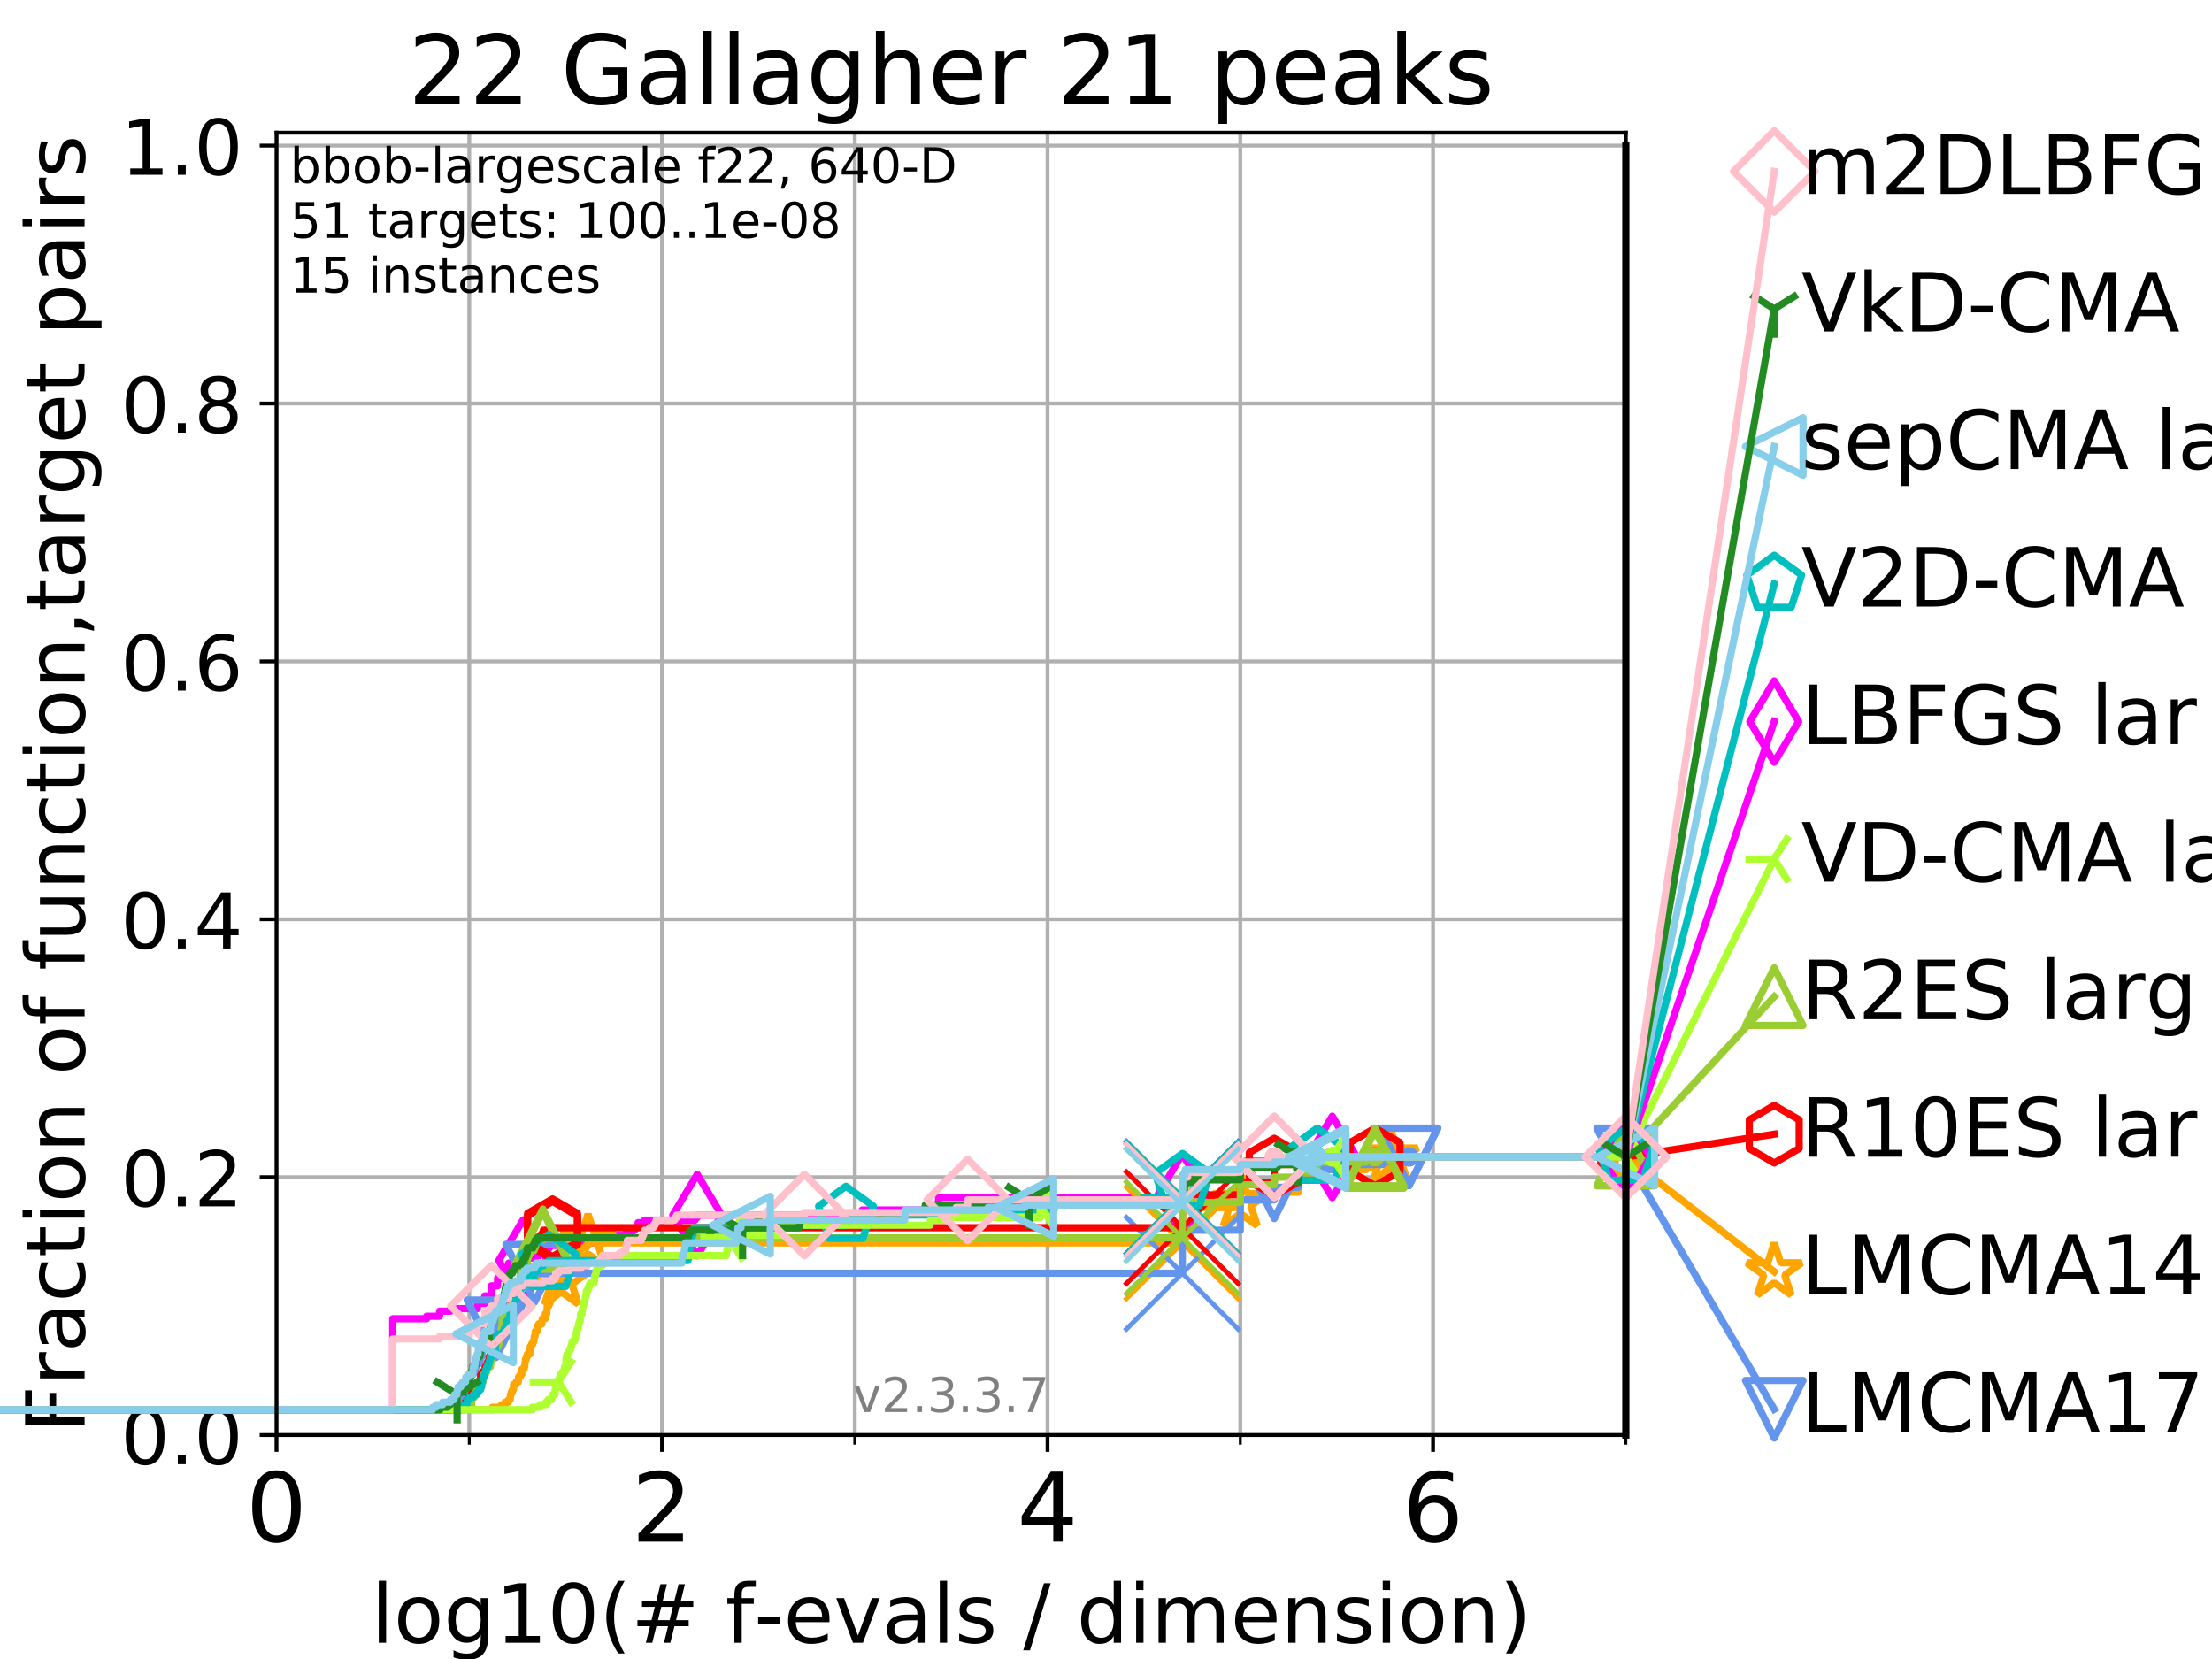 <?xml version="1.0" encoding="utf-8" standalone="no"?>
<!DOCTYPE svg PUBLIC "-//W3C//DTD SVG 1.1//EN"
  "http://www.w3.org/Graphics/SVG/1.1/DTD/svg11.dtd">
<!-- Created with matplotlib (https://matplotlib.org/) -->
<svg height="345.6pt" version="1.1" viewBox="0 0 460.8 345.6" width="460.8pt" xmlns="http://www.w3.org/2000/svg" xmlns:xlink="http://www.w3.org/1999/xlink">
 <defs>
  <style type="text/css">
*{stroke-linecap:butt;stroke-linejoin:round;}
  </style>
 </defs>
 <g id="figure_1">
  <g id="patch_1">
   <path d="M 0 345.6 
L 460.8 345.6 
L 460.8 0 
L 0 0 
z
" style="fill:#ffffff;"/>
  </g>
  <g id="axes_1">
   <g id="patch_2">
    <path d="M 57.6 298.944 
L 338.688 298.944 
L 338.688 27.648 
L 57.6 27.648 
z
" style="fill:#ffffff;"/>
   </g>
   <g id="matplotlib.axis_1">
    <g id="xtick_1">
     <g id="line2d_1">
      <path clip-path="url(#p00d5e77102)" d="M 57.6 298.944 
L 57.6 27.648 
" style="fill:none;stroke:#b0b0b0;stroke-linecap:square;stroke-width:0.8;"/>
     </g>
     <g id="line2d_2">
      <defs>
       <path d="M 0 0 
L 0 3.5 
" id="m0f70d8176c" style="stroke:#000000;stroke-width:0.8;"/>
      </defs>
      <g>
       <use style="stroke:#000000;stroke-width:0.8;" x="57.6" xlink:href="#m0f70d8176c" y="298.944"/>
      </g>
     </g>
     <g id="text_1">
      <!-- 0 -->
      <defs>
       <path d="M 31.781 66.406 
Q 24.172 66.406 20.328 58.906 
Q 16.5 51.422 16.5 36.375 
Q 16.5 21.391 20.328 13.891 
Q 24.172 6.391 31.781 6.391 
Q 39.453 6.391 43.281 13.891 
Q 47.125 21.391 47.125 36.375 
Q 47.125 51.422 43.281 58.906 
Q 39.453 66.406 31.781 66.406 
z
M 31.781 74.219 
Q 44.047 74.219 50.516 64.516 
Q 56.984 54.828 56.984 36.375 
Q 56.984 17.969 50.516 8.266 
Q 44.047 -1.422 31.781 -1.422 
Q 19.531 -1.422 13.062 8.266 
Q 6.594 17.969 6.594 36.375 
Q 6.594 54.828 13.062 64.516 
Q 19.531 74.219 31.781 74.219 
z
" id="DejaVuSans-48"/>
      </defs>
      <g transform="translate(51.237 321.141)scale(0.2 -0.2)">
       <use xlink:href="#DejaVuSans-48"/>
      </g>
     </g>
    </g>
    <g id="xtick_2">
     <g id="line2d_3">
      <path clip-path="url(#p00d5e77102)" d="M 137.911 298.944 
L 137.911 27.648 
" style="fill:none;stroke:#b0b0b0;stroke-linecap:square;stroke-width:0.8;"/>
     </g>
     <g id="line2d_4">
      <g>
       <use style="stroke:#000000;stroke-width:0.8;" x="137.911" xlink:href="#m0f70d8176c" y="298.944"/>
      </g>
     </g>
     <g id="text_2">
      <!-- 2 -->
      <defs>
       <path d="M 19.188 8.297 
L 53.609 8.297 
L 53.609 0 
L 7.328 0 
L 7.328 8.297 
Q 12.938 14.109 22.625 23.891 
Q 32.328 33.688 34.812 36.531 
Q 39.547 41.844 41.422 45.531 
Q 43.312 49.219 43.312 52.781 
Q 43.312 58.594 39.234 62.25 
Q 35.156 65.922 28.609 65.922 
Q 23.969 65.922 18.812 64.312 
Q 13.672 62.703 7.812 59.422 
L 7.812 69.391 
Q 13.766 71.781 18.938 73 
Q 24.125 74.219 28.422 74.219 
Q 39.75 74.219 46.484 68.547 
Q 53.219 62.891 53.219 53.422 
Q 53.219 48.922 51.531 44.891 
Q 49.859 40.875 45.406 35.406 
Q 44.188 33.984 37.641 27.219 
Q 31.109 20.453 19.188 8.297 
z
" id="DejaVuSans-50"/>
      </defs>
      <g transform="translate(131.548 321.141)scale(0.2 -0.2)">
       <use xlink:href="#DejaVuSans-50"/>
      </g>
     </g>
    </g>
    <g id="xtick_3">
     <g id="line2d_5">
      <path clip-path="url(#p00d5e77102)" d="M 218.222 298.944 
L 218.222 27.648 
" style="fill:none;stroke:#b0b0b0;stroke-linecap:square;stroke-width:0.8;"/>
     </g>
     <g id="line2d_6">
      <g>
       <use style="stroke:#000000;stroke-width:0.8;" x="218.222" xlink:href="#m0f70d8176c" y="298.944"/>
      </g>
     </g>
     <g id="text_3">
      <!-- 4 -->
      <defs>
       <path d="M 37.797 64.312 
L 12.891 25.391 
L 37.797 25.391 
z
M 35.203 72.906 
L 47.609 72.906 
L 47.609 25.391 
L 58.016 25.391 
L 58.016 17.188 
L 47.609 17.188 
L 47.609 0 
L 37.797 0 
L 37.797 17.188 
L 4.891 17.188 
L 4.891 26.703 
z
" id="DejaVuSans-52"/>
      </defs>
      <g transform="translate(211.859 321.141)scale(0.2 -0.2)">
       <use xlink:href="#DejaVuSans-52"/>
      </g>
     </g>
    </g>
    <g id="xtick_4">
     <g id="line2d_7">
      <path clip-path="url(#p00d5e77102)" d="M 298.533 298.944 
L 298.533 27.648 
" style="fill:none;stroke:#b0b0b0;stroke-linecap:square;stroke-width:0.8;"/>
     </g>
     <g id="line2d_8">
      <g>
       <use style="stroke:#000000;stroke-width:0.8;" x="298.533" xlink:href="#m0f70d8176c" y="298.944"/>
      </g>
     </g>
     <g id="text_4">
      <!-- 6 -->
      <defs>
       <path d="M 33.016 40.375 
Q 26.375 40.375 22.484 35.828 
Q 18.609 31.297 18.609 23.391 
Q 18.609 15.531 22.484 10.953 
Q 26.375 6.391 33.016 6.391 
Q 39.656 6.391 43.531 10.953 
Q 47.406 15.531 47.406 23.391 
Q 47.406 31.297 43.531 35.828 
Q 39.656 40.375 33.016 40.375 
z
M 52.594 71.297 
L 52.594 62.312 
Q 48.875 64.062 45.094 64.984 
Q 41.312 65.922 37.594 65.922 
Q 27.828 65.922 22.672 59.328 
Q 17.531 52.734 16.797 39.406 
Q 19.672 43.656 24.016 45.922 
Q 28.375 48.188 33.594 48.188 
Q 44.578 48.188 50.953 41.516 
Q 57.328 34.859 57.328 23.391 
Q 57.328 12.156 50.688 5.359 
Q 44.047 -1.422 33.016 -1.422 
Q 20.359 -1.422 13.672 8.266 
Q 6.984 17.969 6.984 36.375 
Q 6.984 53.656 15.188 63.938 
Q 23.391 74.219 37.203 74.219 
Q 40.922 74.219 44.703 73.484 
Q 48.484 72.75 52.594 71.297 
z
" id="DejaVuSans-54"/>
      </defs>
      <g transform="translate(292.17 321.141)scale(0.2 -0.2)">
       <use xlink:href="#DejaVuSans-54"/>
      </g>
     </g>
    </g>
    <g id="xtick_5">
     <g id="line2d_9">
      <path clip-path="url(#p00d5e77102)" d="M 97.755 298.944 
L 97.755 27.648 
" style="fill:none;stroke:#b0b0b0;stroke-linecap:square;stroke-width:0.8;"/>
     </g>
     <g id="line2d_10">
      <defs>
       <path d="M 0 0 
L 0 2 
" id="m11c9af5f32" style="stroke:#000000;stroke-width:0.6;"/>
      </defs>
      <g>
       <use style="stroke:#000000;stroke-width:0.6;" x="97.755" xlink:href="#m11c9af5f32" y="298.944"/>
      </g>
     </g>
    </g>
    <g id="xtick_6">
     <g id="line2d_11">
      <path clip-path="url(#p00d5e77102)" d="M 178.066 298.944 
L 178.066 27.648 
" style="fill:none;stroke:#b0b0b0;stroke-linecap:square;stroke-width:0.8;"/>
     </g>
     <g id="line2d_12">
      <g>
       <use style="stroke:#000000;stroke-width:0.6;" x="178.066" xlink:href="#m11c9af5f32" y="298.944"/>
      </g>
     </g>
    </g>
    <g id="xtick_7">
     <g id="line2d_13">
      <path clip-path="url(#p00d5e77102)" d="M 258.377 298.944 
L 258.377 27.648 
" style="fill:none;stroke:#b0b0b0;stroke-linecap:square;stroke-width:0.8;"/>
     </g>
     <g id="line2d_14">
      <g>
       <use style="stroke:#000000;stroke-width:0.6;" x="258.377" xlink:href="#m11c9af5f32" y="298.944"/>
      </g>
     </g>
    </g>
    <g id="xtick_8">
     <g id="line2d_15">
      <path clip-path="url(#p00d5e77102)" d="M 338.688 298.944 
L 338.688 27.648 
" style="fill:none;stroke:#b0b0b0;stroke-linecap:square;stroke-width:0.8;"/>
     </g>
     <g id="line2d_16">
      <g>
       <use style="stroke:#000000;stroke-width:0.6;" x="338.688" xlink:href="#m11c9af5f32" y="298.944"/>
      </g>
     </g>
    </g>
    <g id="text_5">
     <!-- log10(# f-evals / dimension) -->
     <defs>
      <path d="M 9.422 75.984 
L 18.406 75.984 
L 18.406 0 
L 9.422 0 
z
" id="DejaVuSans-108"/>
      <path d="M 30.609 48.391 
Q 23.391 48.391 19.188 42.75 
Q 14.984 37.109 14.984 27.297 
Q 14.984 17.484 19.156 11.844 
Q 23.344 6.203 30.609 6.203 
Q 37.797 6.203 41.984 11.859 
Q 46.188 17.531 46.188 27.297 
Q 46.188 37.016 41.984 42.703 
Q 37.797 48.391 30.609 48.391 
z
M 30.609 56 
Q 42.328 56 49.016 48.375 
Q 55.719 40.766 55.719 27.297 
Q 55.719 13.875 49.016 6.219 
Q 42.328 -1.422 30.609 -1.422 
Q 18.844 -1.422 12.172 6.219 
Q 5.516 13.875 5.516 27.297 
Q 5.516 40.766 12.172 48.375 
Q 18.844 56 30.609 56 
z
" id="DejaVuSans-111"/>
      <path d="M 45.406 27.984 
Q 45.406 37.75 41.375 43.109 
Q 37.359 48.484 30.078 48.484 
Q 22.859 48.484 18.828 43.109 
Q 14.797 37.75 14.797 27.984 
Q 14.797 18.266 18.828 12.891 
Q 22.859 7.516 30.078 7.516 
Q 37.359 7.516 41.375 12.891 
Q 45.406 18.266 45.406 27.984 
z
M 54.391 6.781 
Q 54.391 -7.172 48.188 -13.984 
Q 42 -20.797 29.203 -20.797 
Q 24.469 -20.797 20.266 -20.094 
Q 16.062 -19.391 12.109 -17.922 
L 12.109 -9.188 
Q 16.062 -11.328 19.922 -12.344 
Q 23.781 -13.375 27.781 -13.375 
Q 36.625 -13.375 41.016 -8.766 
Q 45.406 -4.156 45.406 5.172 
L 45.406 9.625 
Q 42.625 4.781 38.281 2.391 
Q 33.938 0 27.875 0 
Q 17.828 0 11.672 7.656 
Q 5.516 15.328 5.516 27.984 
Q 5.516 40.672 11.672 48.328 
Q 17.828 56 27.875 56 
Q 33.938 56 38.281 53.609 
Q 42.625 51.219 45.406 46.391 
L 45.406 54.688 
L 54.391 54.688 
z
" id="DejaVuSans-103"/>
      <path d="M 12.406 8.297 
L 28.516 8.297 
L 28.516 63.922 
L 10.984 60.406 
L 10.984 69.391 
L 28.422 72.906 
L 38.281 72.906 
L 38.281 8.297 
L 54.391 8.297 
L 54.391 0 
L 12.406 0 
z
" id="DejaVuSans-49"/>
      <path d="M 31 75.875 
Q 24.469 64.656 21.281 53.656 
Q 18.109 42.672 18.109 31.391 
Q 18.109 20.125 21.312 9.062 
Q 24.516 -2 31 -13.188 
L 23.188 -13.188 
Q 15.875 -1.703 12.234 9.375 
Q 8.594 20.453 8.594 31.391 
Q 8.594 42.281 12.203 53.312 
Q 15.828 64.359 23.188 75.875 
z
" id="DejaVuSans-40"/>
      <path d="M 51.125 44 
L 36.922 44 
L 32.812 27.688 
L 47.125 27.688 
z
M 43.797 71.781 
L 38.719 51.516 
L 52.984 51.516 
L 58.109 71.781 
L 65.922 71.781 
L 60.891 51.516 
L 76.125 51.516 
L 76.125 44 
L 58.984 44 
L 54.984 27.688 
L 70.516 27.688 
L 70.516 20.219 
L 53.078 20.219 
L 48 0 
L 40.188 0 
L 45.219 20.219 
L 30.906 20.219 
L 25.875 0 
L 18.016 0 
L 23.094 20.219 
L 7.719 20.219 
L 7.719 27.688 
L 24.906 27.688 
L 29 44 
L 13.281 44 
L 13.281 51.516 
L 30.906 51.516 
L 35.891 71.781 
z
" id="DejaVuSans-35"/>
      <path id="DejaVuSans-32"/>
      <path d="M 37.109 75.984 
L 37.109 68.5 
L 28.516 68.5 
Q 23.688 68.5 21.797 66.547 
Q 19.922 64.594 19.922 59.516 
L 19.922 54.688 
L 34.719 54.688 
L 34.719 47.703 
L 19.922 47.703 
L 19.922 0 
L 10.891 0 
L 10.891 47.703 
L 2.297 47.703 
L 2.297 54.688 
L 10.891 54.688 
L 10.891 58.5 
Q 10.891 67.625 15.141 71.797 
Q 19.391 75.984 28.609 75.984 
z
" id="DejaVuSans-102"/>
      <path d="M 4.891 31.391 
L 31.203 31.391 
L 31.203 23.391 
L 4.891 23.391 
z
" id="DejaVuSans-45"/>
      <path d="M 56.203 29.594 
L 56.203 25.203 
L 14.891 25.203 
Q 15.484 15.922 20.484 11.062 
Q 25.484 6.203 34.422 6.203 
Q 39.594 6.203 44.453 7.469 
Q 49.312 8.734 54.109 11.281 
L 54.109 2.781 
Q 49.266 0.734 44.188 -0.344 
Q 39.109 -1.422 33.891 -1.422 
Q 20.797 -1.422 13.156 6.188 
Q 5.516 13.812 5.516 26.812 
Q 5.516 40.234 12.766 48.109 
Q 20.016 56 32.328 56 
Q 43.359 56 49.781 48.891 
Q 56.203 41.797 56.203 29.594 
z
M 47.219 32.234 
Q 47.125 39.594 43.094 43.984 
Q 39.062 48.391 32.422 48.391 
Q 24.906 48.391 20.391 44.141 
Q 15.875 39.891 15.188 32.172 
z
" id="DejaVuSans-101"/>
      <path d="M 2.984 54.688 
L 12.5 54.688 
L 29.594 8.797 
L 46.688 54.688 
L 56.203 54.688 
L 35.688 0 
L 23.484 0 
z
" id="DejaVuSans-118"/>
      <path d="M 34.281 27.484 
Q 23.391 27.484 19.188 25 
Q 14.984 22.516 14.984 16.5 
Q 14.984 11.719 18.141 8.906 
Q 21.297 6.109 26.703 6.109 
Q 34.188 6.109 38.703 11.406 
Q 43.219 16.703 43.219 25.484 
L 43.219 27.484 
z
M 52.203 31.203 
L 52.203 0 
L 43.219 0 
L 43.219 8.297 
Q 40.141 3.328 35.547 0.953 
Q 30.953 -1.422 24.312 -1.422 
Q 15.922 -1.422 10.953 3.297 
Q 6 8.016 6 15.922 
Q 6 25.141 12.172 29.828 
Q 18.359 34.516 30.609 34.516 
L 43.219 34.516 
L 43.219 35.406 
Q 43.219 41.609 39.141 45 
Q 35.062 48.391 27.688 48.391 
Q 23 48.391 18.547 47.266 
Q 14.109 46.141 10.016 43.891 
L 10.016 52.203 
Q 14.938 54.109 19.578 55.047 
Q 24.219 56 28.609 56 
Q 40.484 56 46.344 49.844 
Q 52.203 43.703 52.203 31.203 
z
" id="DejaVuSans-97"/>
      <path d="M 44.281 53.078 
L 44.281 44.578 
Q 40.484 46.531 36.375 47.5 
Q 32.281 48.484 27.875 48.484 
Q 21.188 48.484 17.844 46.438 
Q 14.5 44.391 14.5 40.281 
Q 14.5 37.156 16.891 35.375 
Q 19.281 33.594 26.516 31.984 
L 29.594 31.297 
Q 39.156 29.25 43.188 25.516 
Q 47.219 21.781 47.219 15.094 
Q 47.219 7.469 41.188 3.016 
Q 35.156 -1.422 24.609 -1.422 
Q 20.219 -1.422 15.453 -0.562 
Q 10.688 0.297 5.422 2 
L 5.422 11.281 
Q 10.406 8.688 15.234 7.391 
Q 20.062 6.109 24.812 6.109 
Q 31.156 6.109 34.562 8.281 
Q 37.984 10.453 37.984 14.406 
Q 37.984 18.062 35.516 20.016 
Q 33.062 21.969 24.703 23.781 
L 21.578 24.516 
Q 13.234 26.266 9.516 29.906 
Q 5.812 33.547 5.812 39.891 
Q 5.812 47.609 11.281 51.797 
Q 16.75 56 26.812 56 
Q 31.781 56 36.172 55.266 
Q 40.578 54.547 44.281 53.078 
z
" id="DejaVuSans-115"/>
      <path d="M 25.391 72.906 
L 33.688 72.906 
L 8.297 -9.281 
L 0 -9.281 
z
" id="DejaVuSans-47"/>
      <path d="M 45.406 46.391 
L 45.406 75.984 
L 54.391 75.984 
L 54.391 0 
L 45.406 0 
L 45.406 8.203 
Q 42.578 3.328 38.25 0.953 
Q 33.938 -1.422 27.875 -1.422 
Q 17.969 -1.422 11.734 6.484 
Q 5.516 14.406 5.516 27.297 
Q 5.516 40.188 11.734 48.094 
Q 17.969 56 27.875 56 
Q 33.938 56 38.25 53.625 
Q 42.578 51.266 45.406 46.391 
z
M 14.797 27.297 
Q 14.797 17.391 18.875 11.75 
Q 22.953 6.109 30.078 6.109 
Q 37.203 6.109 41.297 11.75 
Q 45.406 17.391 45.406 27.297 
Q 45.406 37.203 41.297 42.844 
Q 37.203 48.484 30.078 48.484 
Q 22.953 48.484 18.875 42.844 
Q 14.797 37.203 14.797 27.297 
z
" id="DejaVuSans-100"/>
      <path d="M 9.422 54.688 
L 18.406 54.688 
L 18.406 0 
L 9.422 0 
z
M 9.422 75.984 
L 18.406 75.984 
L 18.406 64.594 
L 9.422 64.594 
z
" id="DejaVuSans-105"/>
      <path d="M 52 44.188 
Q 55.375 50.25 60.062 53.125 
Q 64.75 56 71.094 56 
Q 79.641 56 84.281 50.016 
Q 88.922 44.047 88.922 33.016 
L 88.922 0 
L 79.891 0 
L 79.891 32.719 
Q 79.891 40.578 77.094 44.375 
Q 74.312 48.188 68.609 48.188 
Q 61.625 48.188 57.562 43.547 
Q 53.516 38.922 53.516 30.906 
L 53.516 0 
L 44.484 0 
L 44.484 32.719 
Q 44.484 40.625 41.703 44.406 
Q 38.922 48.188 33.109 48.188 
Q 26.219 48.188 22.156 43.531 
Q 18.109 38.875 18.109 30.906 
L 18.109 0 
L 9.078 0 
L 9.078 54.688 
L 18.109 54.688 
L 18.109 46.188 
Q 21.188 51.219 25.484 53.609 
Q 29.781 56 35.688 56 
Q 41.656 56 45.828 52.969 
Q 50 49.953 52 44.188 
z
" id="DejaVuSans-109"/>
      <path d="M 54.891 33.016 
L 54.891 0 
L 45.906 0 
L 45.906 32.719 
Q 45.906 40.484 42.875 44.328 
Q 39.844 48.188 33.797 48.188 
Q 26.516 48.188 22.312 43.547 
Q 18.109 38.922 18.109 30.906 
L 18.109 0 
L 9.078 0 
L 9.078 54.688 
L 18.109 54.688 
L 18.109 46.188 
Q 21.344 51.125 25.703 53.562 
Q 30.078 56 35.797 56 
Q 45.219 56 50.047 50.172 
Q 54.891 44.344 54.891 33.016 
z
" id="DejaVuSans-110"/>
      <path d="M 8.016 75.875 
L 15.828 75.875 
Q 23.141 64.359 26.781 53.312 
Q 30.422 42.281 30.422 31.391 
Q 30.422 20.453 26.781 9.375 
Q 23.141 -1.703 15.828 -13.188 
L 8.016 -13.188 
Q 14.5 -2 17.703 9.062 
Q 20.906 20.125 20.906 31.391 
Q 20.906 42.672 17.703 53.656 
Q 14.5 64.656 8.016 75.875 
z
" id="DejaVuSans-41"/>
     </defs>
     <g transform="translate(77.303 342.218)scale(0.17 -0.17)">
      <use xlink:href="#DejaVuSans-108"/>
      <use x="27.783" xlink:href="#DejaVuSans-111"/>
      <use x="88.965" xlink:href="#DejaVuSans-103"/>
      <use x="152.441" xlink:href="#DejaVuSans-49"/>
      <use x="216.064" xlink:href="#DejaVuSans-48"/>
      <use x="279.688" xlink:href="#DejaVuSans-40"/>
      <use x="318.701" xlink:href="#DejaVuSans-35"/>
      <use x="402.49" xlink:href="#DejaVuSans-32"/>
      <use x="434.277" xlink:href="#DejaVuSans-102"/>
      <use x="469.404" xlink:href="#DejaVuSans-45"/>
      <use x="505.488" xlink:href="#DejaVuSans-101"/>
      <use x="567.012" xlink:href="#DejaVuSans-118"/>
      <use x="626.191" xlink:href="#DejaVuSans-97"/>
      <use x="687.471" xlink:href="#DejaVuSans-108"/>
      <use x="715.254" xlink:href="#DejaVuSans-115"/>
      <use x="767.354" xlink:href="#DejaVuSans-32"/>
      <use x="799.141" xlink:href="#DejaVuSans-47"/>
      <use x="832.832" xlink:href="#DejaVuSans-32"/>
      <use x="864.619" xlink:href="#DejaVuSans-100"/>
      <use x="928.096" xlink:href="#DejaVuSans-105"/>
      <use x="955.879" xlink:href="#DejaVuSans-109"/>
      <use x="1053.291" xlink:href="#DejaVuSans-101"/>
      <use x="1114.814" xlink:href="#DejaVuSans-110"/>
      <use x="1178.193" xlink:href="#DejaVuSans-115"/>
      <use x="1230.293" xlink:href="#DejaVuSans-105"/>
      <use x="1258.076" xlink:href="#DejaVuSans-111"/>
      <use x="1319.258" xlink:href="#DejaVuSans-110"/>
      <use x="1382.637" xlink:href="#DejaVuSans-41"/>
     </g>
    </g>
   </g>
   <g id="matplotlib.axis_2">
    <g id="ytick_1">
     <g id="line2d_17">
      <path clip-path="url(#p00d5e77102)" d="M 57.6 298.944 
L 338.688 298.944 
" style="fill:none;stroke:#b0b0b0;stroke-linecap:square;stroke-width:0.8;"/>
     </g>
     <g id="line2d_18">
      <defs>
       <path d="M 0 0 
L -3.5 0 
" id="m713019dc9c" style="stroke:#000000;stroke-width:0.8;"/>
      </defs>
      <g>
       <use style="stroke:#000000;stroke-width:0.8;" x="57.6" xlink:href="#m713019dc9c" y="298.944"/>
      </g>
     </g>
     <g id="text_6">
      <!-- 0.0 -->
      <defs>
       <path d="M 10.688 12.406 
L 21 12.406 
L 21 0 
L 10.688 0 
z
" id="DejaVuSans-46"/>
      </defs>
      <g transform="translate(25.155 305.023)scale(0.16 -0.16)">
       <use xlink:href="#DejaVuSans-48"/>
       <use x="63.623" xlink:href="#DejaVuSans-46"/>
       <use x="95.41" xlink:href="#DejaVuSans-48"/>
      </g>
     </g>
    </g>
    <g id="ytick_2">
     <g id="line2d_19">
      <path clip-path="url(#p00d5e77102)" d="M 57.6 245.222 
L 338.688 245.222 
" style="fill:none;stroke:#b0b0b0;stroke-linecap:square;stroke-width:0.8;"/>
     </g>
     <g id="line2d_20">
      <g>
       <use style="stroke:#000000;stroke-width:0.8;" x="57.6" xlink:href="#m713019dc9c" y="245.222"/>
      </g>
     </g>
     <g id="text_7">
      <!-- 0.2 -->
      <g transform="translate(25.155 251.301)scale(0.16 -0.16)">
       <use xlink:href="#DejaVuSans-48"/>
       <use x="63.623" xlink:href="#DejaVuSans-46"/>
       <use x="95.41" xlink:href="#DejaVuSans-50"/>
      </g>
     </g>
    </g>
    <g id="ytick_3">
     <g id="line2d_21">
      <path clip-path="url(#p00d5e77102)" d="M 57.6 191.5 
L 338.688 191.5 
" style="fill:none;stroke:#b0b0b0;stroke-linecap:square;stroke-width:0.8;"/>
     </g>
     <g id="line2d_22">
      <g>
       <use style="stroke:#000000;stroke-width:0.8;" x="57.6" xlink:href="#m713019dc9c" y="191.5"/>
      </g>
     </g>
     <g id="text_8">
      <!-- 0.4 -->
      <g transform="translate(25.155 197.579)scale(0.16 -0.16)">
       <use xlink:href="#DejaVuSans-48"/>
       <use x="63.623" xlink:href="#DejaVuSans-46"/>
       <use x="95.41" xlink:href="#DejaVuSans-52"/>
      </g>
     </g>
    </g>
    <g id="ytick_4">
     <g id="line2d_23">
      <path clip-path="url(#p00d5e77102)" d="M 57.6 137.778 
L 338.688 137.778 
" style="fill:none;stroke:#b0b0b0;stroke-linecap:square;stroke-width:0.8;"/>
     </g>
     <g id="line2d_24">
      <g>
       <use style="stroke:#000000;stroke-width:0.8;" x="57.6" xlink:href="#m713019dc9c" y="137.778"/>
      </g>
     </g>
     <g id="text_9">
      <!-- 0.6 -->
      <g transform="translate(25.155 143.857)scale(0.16 -0.16)">
       <use xlink:href="#DejaVuSans-48"/>
       <use x="63.623" xlink:href="#DejaVuSans-46"/>
       <use x="95.41" xlink:href="#DejaVuSans-54"/>
      </g>
     </g>
    </g>
    <g id="ytick_5">
     <g id="line2d_25">
      <path clip-path="url(#p00d5e77102)" d="M 57.6 84.056 
L 338.688 84.056 
" style="fill:none;stroke:#b0b0b0;stroke-linecap:square;stroke-width:0.8;"/>
     </g>
     <g id="line2d_26">
      <g>
       <use style="stroke:#000000;stroke-width:0.8;" x="57.6" xlink:href="#m713019dc9c" y="84.056"/>
      </g>
     </g>
     <g id="text_10">
      <!-- 0.8 -->
      <defs>
       <path d="M 31.781 34.625 
Q 24.75 34.625 20.719 30.859 
Q 16.703 27.094 16.703 20.516 
Q 16.703 13.922 20.719 10.156 
Q 24.75 6.391 31.781 6.391 
Q 38.812 6.391 42.859 10.172 
Q 46.922 13.969 46.922 20.516 
Q 46.922 27.094 42.891 30.859 
Q 38.875 34.625 31.781 34.625 
z
M 21.922 38.812 
Q 15.578 40.375 12.031 44.719 
Q 8.5 49.078 8.5 55.328 
Q 8.5 64.062 14.719 69.141 
Q 20.953 74.219 31.781 74.219 
Q 42.672 74.219 48.875 69.141 
Q 55.078 64.062 55.078 55.328 
Q 55.078 49.078 51.531 44.719 
Q 48 40.375 41.703 38.812 
Q 48.828 37.156 52.797 32.312 
Q 56.781 27.484 56.781 20.516 
Q 56.781 9.906 50.312 4.234 
Q 43.844 -1.422 31.781 -1.422 
Q 19.734 -1.422 13.25 4.234 
Q 6.781 9.906 6.781 20.516 
Q 6.781 27.484 10.781 32.312 
Q 14.797 37.156 21.922 38.812 
z
M 18.312 54.391 
Q 18.312 48.734 21.844 45.562 
Q 25.391 42.391 31.781 42.391 
Q 38.141 42.391 41.719 45.562 
Q 45.312 48.734 45.312 54.391 
Q 45.312 60.062 41.719 63.234 
Q 38.141 66.406 31.781 66.406 
Q 25.391 66.406 21.844 63.234 
Q 18.312 60.062 18.312 54.391 
z
" id="DejaVuSans-56"/>
      </defs>
      <g transform="translate(25.155 90.135)scale(0.16 -0.16)">
       <use xlink:href="#DejaVuSans-48"/>
       <use x="63.623" xlink:href="#DejaVuSans-46"/>
       <use x="95.41" xlink:href="#DejaVuSans-56"/>
      </g>
     </g>
    </g>
    <g id="ytick_6">
     <g id="line2d_27">
      <path clip-path="url(#p00d5e77102)" d="M 57.6 30.334 
L 338.688 30.334 
" style="fill:none;stroke:#b0b0b0;stroke-linecap:square;stroke-width:0.8;"/>
     </g>
     <g id="line2d_28">
      <g>
       <use style="stroke:#000000;stroke-width:0.8;" x="57.6" xlink:href="#m713019dc9c" y="30.334"/>
      </g>
     </g>
     <g id="text_11">
      <!-- 1.0 -->
      <g transform="translate(25.155 36.413)scale(0.16 -0.16)">
       <use xlink:href="#DejaVuSans-49"/>
       <use x="63.623" xlink:href="#DejaVuSans-46"/>
       <use x="95.41" xlink:href="#DejaVuSans-48"/>
      </g>
     </g>
    </g>
    <g id="text_12">
     <!-- Fraction of function,target pairs -->
     <defs>
      <path d="M 9.812 72.906 
L 51.703 72.906 
L 51.703 64.594 
L 19.672 64.594 
L 19.672 43.109 
L 48.578 43.109 
L 48.578 34.812 
L 19.672 34.812 
L 19.672 0 
L 9.812 0 
z
" id="DejaVuSans-70"/>
      <path d="M 41.109 46.297 
Q 39.594 47.172 37.812 47.578 
Q 36.031 48 33.891 48 
Q 26.266 48 22.188 43.047 
Q 18.109 38.094 18.109 28.812 
L 18.109 0 
L 9.078 0 
L 9.078 54.688 
L 18.109 54.688 
L 18.109 46.188 
Q 20.953 51.172 25.484 53.578 
Q 30.031 56 36.531 56 
Q 37.453 56 38.578 55.875 
Q 39.703 55.766 41.062 55.516 
z
" id="DejaVuSans-114"/>
      <path d="M 48.781 52.594 
L 48.781 44.188 
Q 44.969 46.297 41.141 47.344 
Q 37.312 48.391 33.406 48.391 
Q 24.656 48.391 19.812 42.844 
Q 14.984 37.312 14.984 27.297 
Q 14.984 17.281 19.812 11.734 
Q 24.656 6.203 33.406 6.203 
Q 37.312 6.203 41.141 7.25 
Q 44.969 8.297 48.781 10.406 
L 48.781 2.094 
Q 45.016 0.344 40.984 -0.531 
Q 36.969 -1.422 32.422 -1.422 
Q 20.062 -1.422 12.781 6.344 
Q 5.516 14.109 5.516 27.297 
Q 5.516 40.672 12.859 48.328 
Q 20.219 56 33.016 56 
Q 37.156 56 41.109 55.141 
Q 45.062 54.297 48.781 52.594 
z
" id="DejaVuSans-99"/>
      <path d="M 18.312 70.219 
L 18.312 54.688 
L 36.812 54.688 
L 36.812 47.703 
L 18.312 47.703 
L 18.312 18.016 
Q 18.312 11.328 20.141 9.422 
Q 21.969 7.516 27.594 7.516 
L 36.812 7.516 
L 36.812 0 
L 27.594 0 
Q 17.188 0 13.234 3.875 
Q 9.281 7.766 9.281 18.016 
L 9.281 47.703 
L 2.688 47.703 
L 2.688 54.688 
L 9.281 54.688 
L 9.281 70.219 
z
" id="DejaVuSans-116"/>
      <path d="M 8.5 21.578 
L 8.5 54.688 
L 17.484 54.688 
L 17.484 21.922 
Q 17.484 14.156 20.5 10.266 
Q 23.531 6.391 29.594 6.391 
Q 36.859 6.391 41.078 11.031 
Q 45.312 15.672 45.312 23.688 
L 45.312 54.688 
L 54.297 54.688 
L 54.297 0 
L 45.312 0 
L 45.312 8.406 
Q 42.047 3.422 37.719 1 
Q 33.406 -1.422 27.688 -1.422 
Q 18.266 -1.422 13.375 4.438 
Q 8.5 10.297 8.5 21.578 
z
M 31.109 56 
z
" id="DejaVuSans-117"/>
      <path d="M 11.719 12.406 
L 22.016 12.406 
L 22.016 4 
L 14.016 -11.625 
L 7.719 -11.625 
L 11.719 4 
z
" id="DejaVuSans-44"/>
      <path d="M 18.109 8.203 
L 18.109 -20.797 
L 9.078 -20.797 
L 9.078 54.688 
L 18.109 54.688 
L 18.109 46.391 
Q 20.953 51.266 25.266 53.625 
Q 29.594 56 35.594 56 
Q 45.562 56 51.781 48.094 
Q 58.016 40.188 58.016 27.297 
Q 58.016 14.406 51.781 6.484 
Q 45.562 -1.422 35.594 -1.422 
Q 29.594 -1.422 25.266 0.953 
Q 20.953 3.328 18.109 8.203 
z
M 48.688 27.297 
Q 48.688 37.203 44.609 42.844 
Q 40.531 48.484 33.406 48.484 
Q 26.266 48.484 22.188 42.844 
Q 18.109 37.203 18.109 27.297 
Q 18.109 17.391 22.188 11.75 
Q 26.266 6.109 33.406 6.109 
Q 40.531 6.109 44.609 11.75 
Q 48.688 17.391 48.688 27.297 
z
" id="DejaVuSans-112"/>
     </defs>
     <g transform="translate(17.62 298.435)rotate(-90)scale(0.17 -0.17)">
      <use xlink:href="#DejaVuSans-70"/>
      <use x="57.41" xlink:href="#DejaVuSans-114"/>
      <use x="98.523" xlink:href="#DejaVuSans-97"/>
      <use x="159.803" xlink:href="#DejaVuSans-99"/>
      <use x="214.783" xlink:href="#DejaVuSans-116"/>
      <use x="253.992" xlink:href="#DejaVuSans-105"/>
      <use x="281.775" xlink:href="#DejaVuSans-111"/>
      <use x="342.957" xlink:href="#DejaVuSans-110"/>
      <use x="406.336" xlink:href="#DejaVuSans-32"/>
      <use x="438.123" xlink:href="#DejaVuSans-111"/>
      <use x="499.305" xlink:href="#DejaVuSans-102"/>
      <use x="534.51" xlink:href="#DejaVuSans-32"/>
      <use x="566.297" xlink:href="#DejaVuSans-102"/>
      <use x="601.502" xlink:href="#DejaVuSans-117"/>
      <use x="664.881" xlink:href="#DejaVuSans-110"/>
      <use x="728.26" xlink:href="#DejaVuSans-99"/>
      <use x="783.24" xlink:href="#DejaVuSans-116"/>
      <use x="822.449" xlink:href="#DejaVuSans-105"/>
      <use x="850.232" xlink:href="#DejaVuSans-111"/>
      <use x="911.414" xlink:href="#DejaVuSans-110"/>
      <use x="974.793" xlink:href="#DejaVuSans-44"/>
      <use x="1006.58" xlink:href="#DejaVuSans-116"/>
      <use x="1045.789" xlink:href="#DejaVuSans-97"/>
      <use x="1107.068" xlink:href="#DejaVuSans-114"/>
      <use x="1148.166" xlink:href="#DejaVuSans-103"/>
      <use x="1211.643" xlink:href="#DejaVuSans-101"/>
      <use x="1273.166" xlink:href="#DejaVuSans-116"/>
      <use x="1312.375" xlink:href="#DejaVuSans-32"/>
      <use x="1344.162" xlink:href="#DejaVuSans-112"/>
      <use x="1407.639" xlink:href="#DejaVuSans-97"/>
      <use x="1468.918" xlink:href="#DejaVuSans-105"/>
      <use x="1496.701" xlink:href="#DejaVuSans-114"/>
      <use x="1537.814" xlink:href="#DejaVuSans-115"/>
     </g>
    </g>
   </g>
   <g id="line2d_29">
    <defs>
     <path d="M 0 1.5 
C 0.398 1.5 0.779 1.342 1.061 1.061 
C 1.342 0.779 1.5 0.398 1.5 0 
C 1.5 -0.398 1.342 -0.779 1.061 -1.061 
C 0.779 -1.342 0.398 -1.5 0 -1.5 
C -0.398 -1.5 -0.779 -1.342 -1.061 -1.061 
C -1.342 -0.779 -1.5 -0.398 -1.5 0 
C -1.5 0.398 -1.342 0.779 -1.061 1.061 
C -0.779 1.342 -0.398 1.5 0 1.5 
z
" id="mf72c077b26" style="stroke:#ff00ff;"/>
    </defs>
    <g>
     <use style="fill:#ff00ff;stroke:#ff00ff;" x="277.537" xlink:href="#mf72c077b26" y="241.009"/>
     <use style="fill:#ff00ff;stroke:#ff00ff;" x="277.537" xlink:href="#mf72c077b26" y="241.009"/>
    </g>
   </g>
   <g id="line2d_30">
    <path d="M -1 293.677 
L 81.817 293.677 
L 81.817 274.716 
L 88.883 274.716 
L 88.883 274.19 
L 91.57 274.19 
L 91.57 273.136 
L 93.898 273.136 
L 93.898 272.61 
L 99.45 272.61 
L 99.45 271.556 
L 100.967 271.556 
L 100.967 269.976 
L 102.362 269.976 
L 102.362 267.87 
L 103.654 267.87 
L 103.654 266.289 
L 104.857 266.289 
L 104.857 265.236 
L 105.983 265.236 
L 105.983 263.129 
L 107.04 263.129 
L 107.04 262.603 
L 108.979 262.603 
L 108.979 262.076 
L 111.535 262.076 
L 111.535 261.549 
L 112.31 261.549 
L 112.31 260.496 
L 113.052 260.496 
L 113.052 259.969 
L 114.448 259.969 
L 114.448 259.443 
L 116.943 259.443 
L 116.943 258.916 
L 123.623 258.916 
L 123.623 258.389 
L 125.499 258.389 
L 125.499 257.862 
L 127.828 257.862 
L 127.828 257.336 
L 130.427 257.336 
L 130.427 256.809 
L 131.719 256.809 
L 131.719 256.282 
L 132.211 256.282 
L 132.211 255.756 
L 132.688 255.756 
L 132.688 255.229 
L 132.923 255.229 
L 132.923 254.702 
L 134.265 254.702 
L 134.265 254.176 
L 144.776 254.176 
L 144.776 253.649 
L 145.241 253.649 
L 145.241 253.122 
L 179.533 253.122 
L 179.533 252.596 
L 179.597 252.596 
L 179.597 252.069 
L 195.436 252.069 
L 195.436 251.542 
L 195.442 251.542 
L 195.442 251.016 
L 195.449 251.016 
L 195.449 250.489 
L 195.494 250.489 
L 195.494 249.962 
L 195.513 249.962 
L 195.513 249.436 
L 246.291 249.436 
L 246.291 248.909 
L 246.295 248.909 
L 246.295 248.382 
L 246.309 248.382 
L 246.309 247.855 
L 246.315 247.855 
L 246.315 247.329 
L 246.315 247.329 
L 246.315 246.802 
L 246.316 246.802 
L 246.316 246.275 
L 247.213 246.275 
L 247.213 245.749 
L 258.379 245.749 
L 258.379 245.222 
L 258.381 245.222 
L 258.381 244.695 
L 258.383 244.695 
L 258.383 244.169 
L 258.389 244.169 
L 258.389 243.642 
L 258.391 243.642 
L 258.391 243.115 
L 258.844 243.115 
L 258.844 242.589 
L 265.449 242.589 
L 265.449 242.062 
L 277.537 242.062 
L 277.537 241.535 
L 277.537 241.535 
L 277.537 241.009 
L 338.688 241.009 
" style="fill:none;stroke:#ff00ff;stroke-linecap:square;stroke-width:1.5;"/>
   </g>
   <g id="line2d_31">
    <defs>
     <path d="M 0 8.485 
L 5.091 0 
L 0 -8.485 
L -5.091 0 
z
" id="me918f0f7c5" style="stroke:#ff00ff;stroke-linejoin:miter;stroke-width:1.5;"/>
    </defs>
    <g>
     <use style="fill-opacity:0;stroke:#ff00ff;stroke-linejoin:miter;stroke-width:1.5;" x="108.979" xlink:href="#me918f0f7c5" y="262.603"/>
     <use style="fill-opacity:0;stroke:#ff00ff;stroke-linejoin:miter;stroke-width:1.5;" x="145.241" xlink:href="#me918f0f7c5" y="253.122"/>
     <use style="fill-opacity:0;stroke:#ff00ff;stroke-linejoin:miter;stroke-width:1.5;" x="246.291" xlink:href="#me918f0f7c5" y="248.909"/>
     <use style="fill-opacity:0;stroke:#ff00ff;stroke-linejoin:miter;stroke-width:1.5;" x="277.537" xlink:href="#me918f0f7c5" y="241.009"/>
     <use style="fill-opacity:0;stroke:#ff00ff;stroke-linejoin:miter;stroke-width:1.5;" x="338.688" xlink:href="#me918f0f7c5" y="241.009"/>
    </g>
   </g>
   <g id="line2d_32">
    <path style="fill:none;stroke:#ff00ff;stroke-linecap:square;stroke-width:1.5;"/>
    <g/>
   </g>
   <g id="line2d_33">
    <path clip-path="url(#p00d5e77102)" d="M 246.289 249.436 
" style="fill:none;stroke:#ff00ff;stroke-linecap:square;stroke-width:1.5;"/>
    <defs>
     <path d="M -12 12 
L 12 -12 
M -12 -12 
L 12 12 
" id="mb9c49c96c4" style="stroke:#ff00ff;"/>
    </defs>
    <g clip-path="url(#p00d5e77102)">
     <use style="fill:#ff00ff;stroke:#ff00ff;" x="246.289" xlink:href="#mb9c49c96c4" y="249.436"/>
    </g>
   </g>
   <g id="line2d_34">
    <defs>
     <path d="M 0 1.5 
C 0.398 1.5 0.779 1.342 1.061 1.061 
C 1.342 0.779 1.5 0.398 1.5 0 
C 1.5 -0.398 1.342 -0.779 1.061 -1.061 
C 0.779 -1.342 0.398 -1.5 0 -1.5 
C -0.398 -1.5 -0.779 -1.342 -1.061 -1.061 
C -1.342 -0.779 -1.5 -0.398 -1.5 0 
C -1.5 0.398 -1.342 0.779 -1.061 1.061 
C -0.779 1.342 -0.398 1.5 0 1.5 
z
" id="ma0b734a27f" style="stroke:#ffa500;"/>
    </defs>
    <g>
     <use style="fill:#ffa500;stroke:#ffa500;" x="289.625" xlink:href="#ma0b734a27f" y="241.009"/>
     <use style="fill:#ffa500;stroke:#ffa500;" x="289.625" xlink:href="#ma0b734a27f" y="241.009"/>
    </g>
   </g>
   <g id="line2d_35">
    <path d="M -1 293.677 
L 102.576 293.677 
L 102.576 293.15 
L 104.465 293.15 
L 104.465 292.624 
L 105.236 292.624 
L 105.236 292.097 
L 105.925 292.097 
L 105.925 291.57 
L 106.296 291.57 
L 106.349 290.517 
L 106.494 290.517 
L 106.494 289.99 
L 106.767 289.99 
L 106.767 289.464 
L 106.961 289.464 
L 106.982 288.41 
L 107.519 288.41 
L 107.519 287.884 
L 107.982 287.884 
L 108.015 286.83 
L 108.389 286.83 
L 108.389 286.304 
L 108.698 286.304 
L 108.7 285.25 
L 109.18 285.25 
L 109.18 284.723 
L 109.305 284.723 
L 109.4 283.67 
L 109.445 283.67 
L 109.445 283.143 
L 109.642 283.143 
L 109.642 282.617 
L 109.838 282.617 
L 109.838 282.09 
L 110.379 282.09 
L 110.458 280.51 
L 110.734 280.51 
L 110.734 279.983 
L 110.993 279.983 
L 110.993 279.457 
L 111.22 279.457 
L 111.304 278.403 
L 111.452 278.403 
L 111.497 277.35 
L 111.879 277.35 
L 111.904 276.296 
L 112.238 276.296 
L 112.238 275.77 
L 112.894 275.77 
L 112.955 274.716 
L 113.573 274.716 
L 113.601 273.663 
L 113.904 273.663 
L 113.997 272.083 
L 114.306 272.083 
L 114.306 271.556 
L 114.557 271.556 
L 114.557 271.03 
L 114.761 271.03 
L 114.761 270.503 
L 115.123 270.503 
L 115.123 269.976 
L 115.56 269.976 
L 115.56 269.45 
L 115.865 269.45 
L 115.935 268.396 
L 116.066 268.396 
L 116.066 267.87 
L 116.668 267.87 
L 116.668 267.343 
L 116.842 267.343 
L 116.944 266.289 
L 117.117 266.289 
L 117.219 264.709 
L 117.314 264.709 
L 117.314 264.183 
L 117.658 264.183 
L 117.658 263.656 
L 119.305 263.656 
L 119.31 262.603 
L 119.53 262.603 
L 119.561 261.549 
L 120.418 261.549 
L 120.418 261.023 
L 120.807 261.023 
L 120.807 260.496 
L 120.992 260.496 
L 120.992 259.969 
L 122.124 259.969 
L 122.124 259.443 
L 122.5 259.443 
L 122.5 258.916 
L 246.295 258.916 
L 246.301 251.542 
L 258.381 251.542 
L 258.384 249.962 
L 265.451 249.962 
L 265.452 248.382 
L 270.467 248.382 
L 270.469 245.222 
L 274.359 245.222 
L 274.359 243.642 
L 284.609 243.642 
L 284.609 243.115 
L 286.446 243.115 
L 286.446 242.589 
L 288.108 242.589 
L 288.108 242.062 
L 289.625 242.062 
L 289.625 241.009 
L 338.688 241.009 
L 338.688 241.009 
" style="fill:none;stroke:#ffa500;stroke-linecap:square;stroke-width:1.5;"/>
   </g>
   <g id="line2d_36">
    <defs>
     <path d="M 0 -6 
L -1.347 -1.854 
L -5.706 -1.854 
L -2.18 0.708 
L -3.527 4.854 
L -0 2.292 
L 3.527 4.854 
L 2.18 0.708 
L 5.706 -1.854 
L 1.347 -1.854 
z
" id="m4d826a5871" style="stroke:#ffa500;stroke-linejoin:bevel;stroke-width:1.5;"/>
    </defs>
    <g>
     <use style="fill-opacity:0;stroke:#ffa500;stroke-linejoin:bevel;stroke-width:1.5;" x="116.944" xlink:href="#m4d826a5871" y="266.816"/>
     <use style="fill-opacity:0;stroke:#ffa500;stroke-linejoin:bevel;stroke-width:1.5;" x="122.5" xlink:href="#m4d826a5871" y="258.916"/>
     <use style="fill-opacity:0;stroke:#ffa500;stroke-linejoin:bevel;stroke-width:1.5;" x="258.384" xlink:href="#m4d826a5871" y="250.489"/>
     <use style="fill-opacity:0;stroke:#ffa500;stroke-linejoin:bevel;stroke-width:1.5;" x="289.625" xlink:href="#m4d826a5871" y="241.009"/>
     <use style="fill-opacity:0;stroke:#ffa500;stroke-linejoin:bevel;stroke-width:1.5;" x="338.688" xlink:href="#m4d826a5871" y="241.009"/>
    </g>
   </g>
   <g id="line2d_37">
    <path style="fill:none;stroke:#ffa500;stroke-linecap:square;stroke-width:1.5;"/>
    <g/>
   </g>
   <g id="line2d_38">
    <path clip-path="url(#p00d5e77102)" d="M 246.289 258.916 
" style="fill:none;stroke:#ffa500;stroke-linecap:square;stroke-width:1.5;"/>
    <defs>
     <path d="M -12 12 
L 12 -12 
M -12 -12 
L 12 12 
" id="ma688ee4409" style="stroke:#ffa500;"/>
    </defs>
    <g clip-path="url(#p00d5e77102)">
     <use style="fill:#ffa500;stroke:#ffa500;" x="246.289" xlink:href="#ma688ee4409" y="258.916"/>
    </g>
   </g>
   <g id="line2d_39">
    <defs>
     <path d="M 0 1.5 
C 0.398 1.5 0.779 1.342 1.061 1.061 
C 1.342 0.779 1.5 0.398 1.5 0 
C 1.5 -0.398 1.342 -0.779 1.061 -1.061 
C 0.779 -1.342 0.398 -1.5 0 -1.5 
C -0.398 -1.5 -0.779 -1.342 -1.061 -1.061 
C -1.342 -0.779 -1.5 -0.398 -1.5 0 
C -1.5 0.398 -1.342 0.779 -1.061 1.061 
C -0.779 1.342 -0.398 1.5 0 1.5 
z
" id="m0922cd7070" style="stroke:#6495ed;"/>
    </defs>
    <g>
     <use style="fill:#6495ed;stroke:#6495ed;" x="293.516" xlink:href="#m0922cd7070" y="241.009"/>
     <use style="fill:#6495ed;stroke:#6495ed;" x="293.516" xlink:href="#m0922cd7070" y="241.009"/>
    </g>
   </g>
   <g id="line2d_40">
    <path d="M -1 293.677 
L 93.727 293.677 
L 93.727 293.15 
L 94.321 293.15 
L 94.334 292.097 
L 95.346 292.097 
L 95.346 291.57 
L 95.634 291.57 
L 95.634 291.044 
L 95.924 291.044 
L 95.924 290.517 
L 96.545 290.517 
L 96.545 289.99 
L 96.792 289.99 
L 96.792 289.464 
L 97.106 289.464 
L 97.106 288.937 
L 97.37 288.937 
L 97.37 288.41 
L 97.745 288.41 
L 97.834 287.357 
L 97.891 287.357 
L 97.891 286.83 
L 98.045 286.83 
L 98.045 286.304 
L 98.604 286.304 
L 98.653 285.25 
L 99.009 285.25 
L 99.009 284.723 
L 99.253 284.723 
L 99.253 284.197 
L 99.676 284.197 
L 99.676 283.67 
L 100.038 283.67 
L 100.1 282.617 
L 100.407 282.617 
L 100.461 281.563 
L 100.54 281.563 
L 100.54 281.037 
L 100.723 281.037 
L 100.723 280.51 
L 101.317 280.51 
L 101.317 279.983 
L 101.494 279.983 
L 101.494 279.457 
L 101.688 279.457 
L 101.688 278.93 
L 102.018 278.93 
L 102.018 278.403 
L 102.299 278.403 
L 102.4 277.35 
L 102.849 277.35 
L 102.849 276.823 
L 103.313 276.823 
L 103.313 276.296 
L 103.559 276.296 
L 103.658 275.243 
L 103.745 275.243 
L 103.745 274.716 
L 103.911 274.716 
L 103.911 274.19 
L 104.385 274.19 
L 104.385 273.663 
L 104.498 273.663 
L 104.498 273.136 
L 104.653 273.136 
L 104.69 272.083 
L 104.875 272.083 
L 104.966 271.03 
L 105.072 271.03 
L 105.072 270.503 
L 105.512 270.503 
L 105.512 269.976 
L 105.681 269.976 
L 105.681 269.45 
L 105.996 269.45 
L 105.996 268.923 
L 106.177 268.923 
L 106.226 267.87 
L 106.967 267.87 
L 106.967 267.343 
L 108.896 267.343 
L 108.896 266.816 
L 110.388 266.816 
L 110.388 266.289 
L 110.692 266.289 
L 110.692 265.763 
L 111.389 265.763 
L 111.389 265.236 
L 246.293 265.236 
L 246.296 256.282 
L 258.379 256.282 
L 258.381 249.962 
L 265.45 249.962 
L 265.451 247.329 
L 270.466 247.329 
L 270.467 244.169 
L 274.358 244.169 
L 274.358 243.642 
L 277.537 243.642 
L 277.537 243.115 
L 280.225 243.115 
L 280.225 242.589 
L 288.107 242.589 
L 288.107 242.062 
L 291.021 242.062 
L 291.021 241.535 
L 293.516 241.535 
L 293.516 241.009 
L 338.688 241.009 
L 338.688 241.009 
" style="fill:none;stroke:#6495ed;stroke-linecap:square;stroke-width:1.5;"/>
   </g>
   <g id="line2d_41">
    <defs>
     <path d="M -0 6 
L 6 -6 
L -6 -6 
z
" id="m974386be0a" style="stroke:#6495ed;stroke-linejoin:miter;stroke-width:1.5;"/>
    </defs>
    <g>
     <use style="fill-opacity:0;stroke:#6495ed;stroke-linejoin:miter;stroke-width:1.5;" x="103.313" xlink:href="#m974386be0a" y="276.823"/>
     <use style="fill-opacity:0;stroke:#6495ed;stroke-linejoin:miter;stroke-width:1.5;" x="111.389" xlink:href="#m974386be0a" y="265.236"/>
     <use style="fill-opacity:0;stroke:#6495ed;stroke-linejoin:miter;stroke-width:1.5;" x="265.451" xlink:href="#m974386be0a" y="247.855"/>
     <use style="fill-opacity:0;stroke:#6495ed;stroke-linejoin:miter;stroke-width:1.5;" x="293.516" xlink:href="#m974386be0a" y="241.009"/>
     <use style="fill-opacity:0;stroke:#6495ed;stroke-linejoin:miter;stroke-width:1.5;" x="293.516" xlink:href="#m974386be0a" y="241.009"/>
     <use style="fill-opacity:0;stroke:#6495ed;stroke-linejoin:miter;stroke-width:1.5;" x="338.688" xlink:href="#m974386be0a" y="241.009"/>
    </g>
   </g>
   <g id="line2d_42">
    <path style="fill:none;stroke:#6495ed;stroke-linecap:square;stroke-width:1.5;"/>
    <g/>
   </g>
   <g id="line2d_43">
    <path clip-path="url(#p00d5e77102)" d="M 246.289 265.236 
" style="fill:none;stroke:#6495ed;stroke-linecap:square;stroke-width:1.5;"/>
    <defs>
     <path d="M -12 12 
L 12 -12 
M -12 -12 
L 12 12 
" id="md9d6a9c366" style="stroke:#6495ed;"/>
    </defs>
    <g clip-path="url(#p00d5e77102)">
     <use style="fill:#6495ed;stroke:#6495ed;" x="246.289" xlink:href="#md9d6a9c366" y="265.236"/>
    </g>
   </g>
   <g id="line2d_44">
    <defs>
     <path d="M 0 1.5 
C 0.398 1.5 0.779 1.342 1.061 1.061 
C 1.342 0.779 1.5 0.398 1.5 0 
C 1.5 -0.398 1.342 -0.779 1.061 -1.061 
C 0.779 -1.342 0.398 -1.5 0 -1.5 
C -0.398 -1.5 -0.779 -1.342 -1.061 -1.061 
C -1.342 -0.779 -1.5 -0.398 -1.5 0 
C -1.5 0.398 -1.342 0.779 -1.061 1.061 
C -0.779 1.342 -0.398 1.5 0 1.5 
z
" id="m9960d30aea" style="stroke:#ff0000;"/>
    </defs>
    <g>
     <use style="fill:#ff0000;stroke:#ff0000;" x="286.445" xlink:href="#m9960d30aea" y="241.009"/>
     <use style="fill:#ff0000;stroke:#ff0000;" x="286.445" xlink:href="#m9960d30aea" y="241.009"/>
    </g>
   </g>
   <g id="line2d_45">
    <path d="M -1 293.677 
L 96.045 293.677 
L 96.045 293.15 
L 96.838 293.15 
L 96.912 292.097 
L 97.286 292.097 
L 97.286 291.57 
L 97.503 291.57 
L 97.503 291.044 
L 98.117 291.044 
L 98.117 290.517 
L 98.413 290.517 
L 98.413 289.99 
L 98.606 289.99 
L 98.606 289.464 
L 99.423 289.464 
L 99.423 288.937 
L 99.612 288.937 
L 99.612 288.41 
L 99.853 288.41 
L 99.853 287.884 
L 99.976 287.884 
L 99.976 287.357 
L 100.107 287.357 
L 100.107 286.304 
L 100.444 286.304 
L 100.444 285.777 
L 101.019 285.777 
L 101.057 284.723 
L 101.445 284.723 
L 101.445 284.197 
L 101.581 284.197 
L 101.581 283.67 
L 101.827 283.67 
L 101.879 282.617 
L 102.107 282.617 
L 102.107 282.09 
L 102.4 282.09 
L 102.444 281.037 
L 102.614 281.037 
L 102.684 279.983 
L 102.792 279.983 
L 102.792 279.457 
L 104.025 279.457 
L 104.099 278.403 
L 104.177 278.403 
L 104.177 277.877 
L 104.411 277.877 
L 104.411 277.35 
L 104.594 277.35 
L 104.594 276.823 
L 105.022 276.823 
L 105.041 275.77 
L 105.46 275.77 
L 105.46 275.243 
L 105.629 275.243 
L 105.663 274.19 
L 105.81 274.19 
L 105.891 272.61 
L 106.465 272.61 
L 106.564 271.556 
L 106.964 271.556 
L 106.964 271.03 
L 107.199 271.03 
L 107.289 269.976 
L 107.429 269.976 
L 107.429 269.45 
L 107.888 269.45 
L 107.889 268.396 
L 108.107 268.396 
L 108.217 266.816 
L 108.943 266.816 
L 109.022 265.236 
L 109.236 265.236 
L 109.257 264.183 
L 109.361 264.183 
L 109.396 263.129 
L 109.549 263.129 
L 109.549 262.076 
L 110.071 262.076 
L 110.071 261.549 
L 110.416 261.549 
L 110.416 260.496 
L 110.87 260.496 
L 110.928 259.443 
L 111.07 259.443 
L 111.07 258.916 
L 111.204 258.916 
L 111.204 258.389 
L 112.382 258.389 
L 112.47 257.336 
L 112.98 257.336 
L 112.98 256.809 
L 113.186 256.809 
L 113.186 256.282 
L 115.101 256.282 
L 115.101 255.756 
L 246.294 255.756 
L 246.298 248.909 
L 258.38 248.909 
L 258.382 246.275 
L 265.45 246.275 
L 265.451 242.589 
L 270.467 242.589 
L 270.467 242.062 
L 282.554 242.062 
L 282.554 241.535 
L 286.445 241.535 
L 286.445 241.009 
L 338.688 241.009 
L 338.688 241.009 
" style="fill:none;stroke:#ff0000;stroke-linecap:square;stroke-width:1.5;"/>
   </g>
   <g id="line2d_46">
    <defs>
     <path d="M 0 -6 
L -5.196 -3 
L -5.196 3 
L -0 6 
L 5.196 3 
L 5.196 -3 
z
" id="m28c75c0c78" style="stroke:#ff0000;stroke-linejoin:miter;stroke-width:1.5;"/>
    </defs>
    <g>
     <use style="fill-opacity:0;stroke:#ff0000;stroke-linejoin:miter;stroke-width:1.5;" x="115.101" xlink:href="#m28c75c0c78" y="256.282"/>
     <use style="fill-opacity:0;stroke:#ff0000;stroke-linejoin:miter;stroke-width:1.5;" x="115.101" xlink:href="#m28c75c0c78" y="255.756"/>
     <use style="fill-opacity:0;stroke:#ff0000;stroke-linejoin:miter;stroke-width:1.5;" x="265.451" xlink:href="#m28c75c0c78" y="243.115"/>
     <use style="fill-opacity:0;stroke:#ff0000;stroke-linejoin:miter;stroke-width:1.5;" x="286.445" xlink:href="#m28c75c0c78" y="241.009"/>
     <use style="fill-opacity:0;stroke:#ff0000;stroke-linejoin:miter;stroke-width:1.5;" x="338.688" xlink:href="#m28c75c0c78" y="241.009"/>
    </g>
   </g>
   <g id="line2d_47">
    <path style="fill:none;stroke:#ff0000;stroke-linecap:square;stroke-width:1.5;"/>
    <g/>
   </g>
   <g id="line2d_48">
    <path clip-path="url(#p00d5e77102)" d="M 246.289 255.756 
" style="fill:none;stroke:#ff0000;stroke-linecap:square;stroke-width:1.5;"/>
    <defs>
     <path d="M -12 12 
L 12 -12 
M -12 -12 
L 12 12 
" id="mdb93380664" style="stroke:#ff0000;"/>
    </defs>
    <g clip-path="url(#p00d5e77102)">
     <use style="fill:#ff0000;stroke:#ff0000;" x="246.289" xlink:href="#mdb93380664" y="255.756"/>
    </g>
   </g>
   <g id="line2d_49">
    <defs>
     <path d="M 0 1.5 
C 0.398 1.5 0.779 1.342 1.061 1.061 
C 1.342 0.779 1.5 0.398 1.5 0 
C 1.5 -0.398 1.342 -0.779 1.061 -1.061 
C 0.779 -1.342 0.398 -1.5 0 -1.5 
C -0.398 -1.5 -0.779 -1.342 -1.061 -1.061 
C -1.342 -0.779 -1.5 -0.398 -1.5 0 
C -1.5 0.398 -1.342 0.779 -1.061 1.061 
C -0.779 1.342 -0.398 1.5 0 1.5 
z
" id="m2b2f621653" style="stroke:#9acd32;"/>
    </defs>
    <g>
     <use style="fill:#9acd32;stroke:#9acd32;" x="286.445" xlink:href="#m2b2f621653" y="241.009"/>
     <use style="fill:#9acd32;stroke:#9acd32;" x="286.445" xlink:href="#m2b2f621653" y="241.009"/>
    </g>
   </g>
   <g id="line2d_50">
    <path d="M -1 293.677 
L 96.835 293.677 
L 96.835 293.15 
L 97.78 293.15 
L 97.78 292.624 
L 98.252 292.624 
L 98.297 291.044 
L 98.869 291.044 
L 98.869 290.517 
L 99.135 290.517 
L 99.135 289.99 
L 99.306 289.99 
L 99.306 289.464 
L 99.575 289.464 
L 99.575 288.937 
L 99.705 288.937 
L 99.705 288.41 
L 99.964 288.41 
L 99.964 287.884 
L 100.637 287.884 
L 100.676 286.83 
L 100.784 286.83 
L 100.784 286.304 
L 101.156 286.304 
L 101.156 285.777 
L 101.425 285.777 
L 101.425 285.25 
L 101.579 285.25 
L 101.579 284.723 
L 102.169 284.723 
L 102.253 283.67 
L 102.304 283.67 
L 102.402 282.09 
L 102.57 282.09 
L 102.657 281.037 
L 103.164 281.037 
L 103.164 280.51 
L 103.753 280.51 
L 103.753 279.983 
L 104.003 279.983 
L 104.003 278.93 
L 104.15 278.93 
L 104.15 278.403 
L 104.31 278.403 
L 104.391 276.823 
L 104.541 276.823 
L 104.633 274.716 
L 104.903 274.716 
L 104.903 274.19 
L 105.439 274.19 
L 105.524 273.136 
L 105.601 273.136 
L 105.601 272.61 
L 106.308 272.61 
L 106.308 272.083 
L 106.64 272.083 
L 106.64 271.556 
L 106.829 271.556 
L 106.829 271.03 
L 106.974 271.03 
L 107.054 269.976 
L 107.142 269.976 
L 107.142 269.45 
L 107.256 269.45 
L 107.256 268.923 
L 107.83 268.923 
L 107.877 267.87 
L 107.991 267.87 
L 107.991 267.343 
L 108.154 267.343 
L 108.154 266.816 
L 108.303 266.816 
L 108.33 265.763 
L 108.668 265.763 
L 108.731 264.183 
L 108.899 264.183 
L 108.899 263.656 
L 109.228 263.656 
L 109.228 263.129 
L 109.869 263.129 
L 109.877 262.076 
L 110.029 262.076 
L 110.029 261.549 
L 110.27 261.549 
L 110.27 261.023 
L 110.537 261.023 
L 110.537 260.496 
L 111.285 260.496 
L 111.285 259.969 
L 111.504 259.969 
L 111.504 259.443 
L 111.641 259.443 
L 111.641 258.916 
L 111.954 258.916 
L 111.954 258.389 
L 113.086 258.389 
L 113.086 257.862 
L 246.294 257.862 
L 246.298 250.489 
L 258.38 250.489 
L 258.381 246.802 
L 265.45 246.802 
L 265.451 245.222 
L 270.467 245.222 
L 270.467 244.169 
L 274.358 244.169 
L 274.358 242.062 
L 284.608 242.062 
L 284.608 241.535 
L 286.445 241.535 
L 286.445 241.009 
L 338.688 241.009 
L 338.688 241.009 
" style="fill:none;stroke:#9acd32;stroke-linecap:square;stroke-width:1.5;"/>
   </g>
   <g id="line2d_51">
    <defs>
     <path d="M 0 -6 
L -6 6 
L 6 6 
z
" id="m4695881a0a" style="stroke:#9acd32;stroke-linejoin:miter;stroke-width:1.5;"/>
    </defs>
    <g>
     <use style="fill-opacity:0;stroke:#9acd32;stroke-linejoin:miter;stroke-width:1.5;" x="113.086" xlink:href="#m4695881a0a" y="258.389"/>
     <use style="fill-opacity:0;stroke:#9acd32;stroke-linejoin:miter;stroke-width:1.5;" x="113.086" xlink:href="#m4695881a0a" y="257.862"/>
     <use style="fill-opacity:0;stroke:#9acd32;stroke-linejoin:miter;stroke-width:1.5;" x="286.445" xlink:href="#m4695881a0a" y="241.535"/>
     <use style="fill-opacity:0;stroke:#9acd32;stroke-linejoin:miter;stroke-width:1.5;" x="286.445" xlink:href="#m4695881a0a" y="241.009"/>
     <use style="fill-opacity:0;stroke:#9acd32;stroke-linejoin:miter;stroke-width:1.5;" x="338.688" xlink:href="#m4695881a0a" y="241.009"/>
    </g>
   </g>
   <g id="line2d_52">
    <path style="fill:none;stroke:#9acd32;stroke-linecap:square;stroke-width:1.5;"/>
    <g/>
   </g>
   <g id="line2d_53">
    <path clip-path="url(#p00d5e77102)" d="M 246.289 257.862 
" style="fill:none;stroke:#9acd32;stroke-linecap:square;stroke-width:1.5;"/>
    <defs>
     <path d="M -12 12 
L 12 -12 
M -12 -12 
L 12 12 
" id="md390396bc8" style="stroke:#9acd32;"/>
    </defs>
    <g clip-path="url(#p00d5e77102)">
     <use style="fill:#9acd32;stroke:#9acd32;" x="246.289" xlink:href="#md390396bc8" y="257.862"/>
    </g>
   </g>
   <g id="line2d_54">
    <defs>
     <path d="M 0 1.5 
C 0.398 1.5 0.779 1.342 1.061 1.061 
C 1.342 0.779 1.5 0.398 1.5 0 
C 1.5 -0.398 1.342 -0.779 1.061 -1.061 
C 0.779 -1.342 0.398 -1.5 0 -1.5 
C -0.398 -1.5 -0.779 -1.342 -1.061 -1.061 
C -1.342 -0.779 -1.5 -0.398 -1.5 0 
C -1.5 0.398 -1.342 0.779 -1.061 1.061 
C -0.779 1.342 -0.398 1.5 0 1.5 
z
" id="mf4dd0ed7a9" style="stroke:#00bfbf;"/>
    </defs>
    <g>
     <use style="fill:#00bfbf;stroke:#00bfbf;" x="274.419" xlink:href="#mf4dd0ed7a9" y="241.009"/>
     <use style="fill:#00bfbf;stroke:#00bfbf;" x="274.419" xlink:href="#mf4dd0ed7a9" y="241.009"/>
    </g>
   </g>
   <g id="line2d_55">
    <path d="M -1 293.677 
L 94.776 293.677 
L 94.776 293.15 
L 95.787 293.15 
L 95.787 292.624 
L 97.258 292.624 
L 97.325 291.57 
L 97.761 291.57 
L 97.761 291.044 
L 98.575 291.044 
L 98.575 290.517 
L 99.308 290.517 
L 99.308 289.99 
L 99.715 289.99 
L 99.715 289.464 
L 100.133 289.464 
L 100.133 288.937 
L 100.334 288.937 
L 100.407 287.884 
L 100.489 287.884 
L 100.489 287.357 
L 100.628 287.357 
L 100.628 286.83 
L 100.896 286.83 
L 100.896 286.304 
L 101.01 286.304 
L 101.01 285.777 
L 101.214 285.777 
L 101.214 285.25 
L 101.399 285.25 
L 101.399 284.723 
L 101.64 284.723 
L 101.64 284.197 
L 101.861 284.197 
L 101.861 283.67 
L 102.022 283.67 
L 102.105 282.617 
L 102.516 282.617 
L 102.516 282.09 
L 102.766 282.09 
L 102.766 281.563 
L 103.17 281.563 
L 103.206 279.983 
L 103.337 279.983 
L 103.39 278.403 
L 103.874 278.403 
L 103.874 277.877 
L 104.834 277.877 
L 104.834 277.35 
L 105.016 277.35 
L 105.016 276.823 
L 105.363 276.823 
L 105.363 276.296 
L 105.51 276.296 
L 105.514 275.243 
L 105.92 275.243 
L 105.92 274.716 
L 106.184 274.716 
L 106.284 273.136 
L 106.591 273.136 
L 106.591 272.61 
L 107.235 272.61 
L 107.343 270.503 
L 107.747 270.503 
L 107.747 269.976 
L 108.272 269.976 
L 108.272 269.45 
L 108.468 269.45 
L 108.494 268.396 
L 108.696 268.396 
L 108.696 267.87 
L 109.4 267.87 
L 109.4 267.343 
L 110.018 267.343 
L 110.018 266.816 
L 110.417 266.816 
L 110.417 266.289 
L 111.274 266.289 
L 111.366 264.709 
L 112.079 264.709 
L 112.079 264.183 
L 112.353 264.183 
L 112.353 263.656 
L 113.204 263.656 
L 113.204 263.129 
L 114.325 263.129 
L 114.325 262.603 
L 143.313 262.603 
L 143.313 262.076 
L 143.515 262.076 
L 143.553 261.023 
L 143.649 261.023 
L 143.753 259.969 
L 143.826 259.969 
L 143.904 258.389 
L 144.142 258.389 
L 144.182 257.336 
L 144.336 257.336 
L 144.336 256.809 
L 144.47 256.809 
L 144.54 255.756 
L 154.749 255.756 
L 154.749 255.229 
L 176.086 255.229 
L 176.177 253.649 
L 176.231 253.649 
L 176.231 253.122 
L 194.749 253.122 
L 194.785 252.069 
L 219.598 252.069 
L 219.612 250.489 
L 238.136 250.489 
L 238.138 249.436 
L 246.296 249.436 
L 246.34 246.275 
L 249.707 246.275 
L 249.708 244.695 
L 258.38 244.695 
L 258.382 243.115 
L 265.451 243.115 
L 265.451 242.062 
L 270.467 242.062 
L 270.467 241.535 
L 274.419 241.535 
L 274.419 241.009 
L 338.688 241.009 
L 338.688 241.009 
" style="fill:none;stroke:#00bfbf;stroke-linecap:square;stroke-width:1.5;"/>
   </g>
   <g id="line2d_56">
    <defs>
     <path d="M 0 -6 
L -5.706 -1.854 
L -3.527 4.854 
L 3.527 4.854 
L 5.706 -1.854 
z
" id="me8e76a7c65" style="stroke:#00bfbf;stroke-linejoin:miter;stroke-width:1.5;"/>
    </defs>
    <g>
     <use style="fill-opacity:0;stroke:#00bfbf;stroke-linejoin:miter;stroke-width:1.5;" x="114.325" xlink:href="#me8e76a7c65" y="263.129"/>
     <use style="fill-opacity:0;stroke:#00bfbf;stroke-linejoin:miter;stroke-width:1.5;" x="176.231" xlink:href="#me8e76a7c65" y="253.122"/>
     <use style="fill-opacity:0;stroke:#00bfbf;stroke-linejoin:miter;stroke-width:1.5;" x="246.34" xlink:href="#me8e76a7c65" y="246.275"/>
     <use style="fill-opacity:0;stroke:#00bfbf;stroke-linejoin:miter;stroke-width:1.5;" x="274.419" xlink:href="#me8e76a7c65" y="241.009"/>
     <use style="fill-opacity:0;stroke:#00bfbf;stroke-linejoin:miter;stroke-width:1.5;" x="274.419" xlink:href="#me8e76a7c65" y="241.009"/>
     <use style="fill-opacity:0;stroke:#00bfbf;stroke-linejoin:miter;stroke-width:1.5;" x="338.688" xlink:href="#me8e76a7c65" y="241.009"/>
    </g>
   </g>
   <g id="line2d_57">
    <path style="fill:none;stroke:#00bfbf;stroke-linecap:square;stroke-width:1.5;"/>
    <g/>
   </g>
   <g id="line2d_58">
    <path clip-path="url(#p00d5e77102)" d="M 246.289 249.436 
" style="fill:none;stroke:#00bfbf;stroke-linecap:square;stroke-width:1.5;"/>
    <defs>
     <path d="M -12 12 
L 12 -12 
M -12 -12 
L 12 12 
" id="mbc20f2552b" style="stroke:#00bfbf;"/>
    </defs>
    <g clip-path="url(#p00d5e77102)">
     <use style="fill:#00bfbf;stroke:#00bfbf;" x="246.289" xlink:href="#mbc20f2552b" y="249.436"/>
    </g>
   </g>
   <g id="line2d_59">
    <defs>
     <path d="M 0 1.5 
C 0.398 1.5 0.779 1.342 1.061 1.061 
C 1.342 0.779 1.5 0.398 1.5 0 
C 1.5 -0.398 1.342 -0.779 1.061 -1.061 
C 0.779 -1.342 0.398 -1.5 0 -1.5 
C -0.398 -1.5 -0.779 -1.342 -1.061 -1.061 
C -1.342 -0.779 -1.5 -0.398 -1.5 0 
C -1.5 0.398 -1.342 0.779 -1.061 1.061 
C -0.779 1.342 -0.398 1.5 0 1.5 
z
" id="m4fc8223b6f" style="stroke:#adff2f;"/>
    </defs>
    <g>
     <use style="fill:#adff2f;stroke:#adff2f;" x="277.561" xlink:href="#m4fc8223b6f" y="241.009"/>
     <use style="fill:#adff2f;stroke:#adff2f;" x="277.561" xlink:href="#m4fc8223b6f" y="241.009"/>
    </g>
   </g>
   <g id="line2d_60">
    <path d="M -1 293.677 
L 110.902 293.677 
L 110.902 293.15 
L 112.488 293.15 
L 112.488 292.624 
L 113.705 292.624 
L 113.705 292.097 
L 114.159 292.097 
L 114.159 291.57 
L 114.927 291.57 
L 114.927 291.044 
L 115.108 291.044 
L 115.108 290.517 
L 115.621 290.517 
L 115.625 289.464 
L 115.759 289.464 
L 115.759 288.937 
L 115.893 288.937 
L 115.909 287.884 
L 116.346 287.884 
L 116.346 287.357 
L 116.57 287.357 
L 116.57 286.83 
L 116.733 286.83 
L 116.733 286.304 
L 117.133 286.304 
L 117.133 285.777 
L 117.516 285.777 
L 117.59 284.723 
L 117.849 284.723 
L 117.933 282.617 
L 118.107 282.617 
L 118.107 282.09 
L 118.466 282.09 
L 118.466 281.563 
L 118.65 281.563 
L 118.65 281.037 
L 118.913 281.037 
L 118.913 280.51 
L 119.06 280.51 
L 119.06 279.983 
L 119.172 279.983 
L 119.172 279.457 
L 119.68 279.457 
L 119.68 278.93 
L 119.919 278.93 
L 119.96 277.877 
L 120.094 277.877 
L 120.094 277.35 
L 120.241 277.35 
L 120.241 276.823 
L 120.465 276.823 
L 120.516 275.77 
L 120.67 275.77 
L 120.67 275.243 
L 120.852 275.243 
L 120.941 273.663 
L 121.278 273.663 
L 121.315 272.61 
L 121.398 272.61 
L 121.509 271.556 
L 121.709 271.556 
L 121.709 271.03 
L 121.861 271.03 
L 121.965 269.976 
L 122.118 269.976 
L 122.135 268.923 
L 122.448 268.923 
L 122.448 268.396 
L 122.659 268.396 
L 122.659 267.87 
L 122.859 267.87 
L 122.859 267.343 
L 123.71 267.343 
L 123.71 266.816 
L 123.865 266.816 
L 123.874 265.763 
L 124.075 265.763 
L 124.075 265.236 
L 124.197 265.236 
L 124.197 264.709 
L 124.343 264.709 
L 124.343 264.183 
L 124.697 264.183 
L 124.697 263.656 
L 125.375 263.656 
L 125.486 262.076 
L 126.782 262.076 
L 126.782 261.549 
L 151.332 261.549 
L 151.406 260.496 
L 151.546 260.496 
L 151.633 259.443 
L 151.771 259.443 
L 151.793 258.389 
L 151.886 258.389 
L 151.886 257.862 
L 152.767 257.862 
L 152.767 257.336 
L 162.461 257.336 
L 162.534 256.282 
L 162.856 256.282 
L 162.856 255.756 
L 163.031 255.756 
L 163.031 255.229 
L 193.755 255.229 
L 193.794 254.176 
L 197.029 254.176 
L 197.029 253.649 
L 216.657 253.649 
L 216.685 251.016 
L 246.302 251.016 
L 246.367 248.382 
L 246.436 248.382 
L 246.436 247.329 
L 247.126 247.329 
L 247.128 246.275 
L 249.218 246.275 
L 249.221 244.695 
L 258.384 244.695 
L 258.418 243.115 
L 258.802 243.115 
L 258.802 242.589 
L 265.453 242.589 
L 265.497 241.535 
L 277.561 241.535 
L 277.561 241.009 
L 338.688 241.009 
L 338.688 241.009 
" style="fill:none;stroke:#adff2f;stroke-linecap:square;stroke-width:1.5;"/>
   </g>
   <g id="line2d_61">
    <defs>
     <path d="M 0 0 
L -6 -0 
M 0 0 
L 3 4.8 
M 0 0 
L 3 -4.8 
" id="mbd667a16ae" style="stroke:#adff2f;stroke-width:1.5;"/>
    </defs>
    <g>
     <use style="fill-opacity:0;stroke:#adff2f;stroke-width:1.5;" x="116.346" xlink:href="#mbd667a16ae" y="287.884"/>
     <use style="fill-opacity:0;stroke:#adff2f;stroke-width:1.5;" x="151.886" xlink:href="#mbd667a16ae" y="257.862"/>
     <use style="fill-opacity:0;stroke:#adff2f;stroke-width:1.5;" x="216.685" xlink:href="#mbd667a16ae" y="251.016"/>
     <use style="fill-opacity:0;stroke:#adff2f;stroke-width:1.5;" x="277.561" xlink:href="#mbd667a16ae" y="241.009"/>
     <use style="fill-opacity:0;stroke:#adff2f;stroke-width:1.5;" x="277.561" xlink:href="#mbd667a16ae" y="241.009"/>
     <use style="fill-opacity:0;stroke:#adff2f;stroke-width:1.5;" x="338.688" xlink:href="#mbd667a16ae" y="241.009"/>
    </g>
   </g>
   <g id="line2d_62">
    <path style="fill:none;stroke:#adff2f;stroke-linecap:square;stroke-width:1.5;"/>
    <g/>
   </g>
   <g id="line2d_63">
    <path clip-path="url(#p00d5e77102)" d="M 246.289 251.016 
" style="fill:none;stroke:#adff2f;stroke-linecap:square;stroke-width:1.5;"/>
    <defs>
     <path d="M -12 12 
L 12 -12 
M -12 -12 
L 12 12 
" id="m54a6689cf9" style="stroke:#adff2f;"/>
    </defs>
    <g clip-path="url(#p00d5e77102)">
     <use style="fill:#adff2f;stroke:#adff2f;" x="246.289" xlink:href="#m54a6689cf9" y="251.016"/>
    </g>
   </g>
   <g id="line2d_64">
    <defs>
     <path d="M 0 1.5 
C 0.398 1.5 0.779 1.342 1.061 1.061 
C 1.342 0.779 1.5 0.398 1.5 0 
C 1.5 -0.398 1.342 -0.779 1.061 -1.061 
C 0.779 -1.342 0.398 -1.5 0 -1.5 
C -0.398 -1.5 -0.779 -1.342 -1.061 -1.061 
C -1.342 -0.779 -1.5 -0.398 -1.5 0 
C -1.5 0.398 -1.342 0.779 -1.061 1.061 
C -0.779 1.342 -0.398 1.5 0 1.5 
z
" id="m8df2e8eab9" style="stroke:#228b22;"/>
    </defs>
    <g>
     <use style="fill:#228b22;stroke:#228b22;" x="270.467" xlink:href="#m8df2e8eab9" y="241.009"/>
     <use style="fill:#228b22;stroke:#228b22;" x="270.467" xlink:href="#m8df2e8eab9" y="241.009"/>
    </g>
   </g>
   <g id="line2d_65">
    <path d="M -1 293.677 
L 91.686 293.677 
L 91.686 293.15 
L 93.275 293.15 
L 93.275 292.624 
L 93.806 292.624 
L 93.806 292.097 
L 93.986 292.097 
L 93.986 291.57 
L 94.809 291.57 
L 94.809 291.044 
L 94.931 291.044 
L 94.931 290.517 
L 95.226 290.517 
L 95.226 289.99 
L 96.472 289.99 
L 96.472 289.464 
L 96.743 289.464 
L 96.829 287.884 
L 97.434 287.884 
L 97.434 287.357 
L 97.875 287.357 
L 97.875 286.83 
L 98.13 286.83 
L 98.133 285.777 
L 98.39 285.777 
L 98.413 284.723 
L 98.864 284.723 
L 98.864 284.197 
L 99.298 284.197 
L 99.385 283.143 
L 99.457 283.143 
L 99.457 282.617 
L 99.928 282.617 
L 99.928 282.09 
L 100.043 282.09 
L 100.152 281.037 
L 100.575 281.037 
L 100.575 280.51 
L 100.944 280.51 
L 100.944 279.983 
L 101.5 279.983 
L 101.592 278.93 
L 101.919 278.93 
L 102.018 277.35 
L 102.082 277.35 
L 102.137 275.77 
L 102.36 275.77 
L 102.36 275.243 
L 102.77 275.243 
L 102.774 274.19 
L 102.928 274.19 
L 102.928 273.663 
L 103.164 273.663 
L 103.164 273.136 
L 103.557 273.136 
L 103.666 271.556 
L 103.72 271.556 
L 103.72 271.03 
L 104.199 271.03 
L 104.199 270.503 
L 105.007 270.503 
L 105.023 269.45 
L 105.158 269.45 
L 105.236 268.396 
L 105.361 268.396 
L 105.404 267.343 
L 105.715 267.343 
L 105.715 266.816 
L 106.066 266.816 
L 106.145 265.236 
L 106.752 265.236 
L 106.752 264.709 
L 107.062 264.709 
L 107.062 264.183 
L 107.36 264.183 
L 107.36 263.656 
L 108.584 263.656 
L 108.584 263.129 
L 108.953 263.129 
L 108.953 262.603 
L 109.16 262.603 
L 109.16 262.076 
L 109.486 262.076 
L 109.486 261.549 
L 109.708 261.549 
L 109.708 261.023 
L 109.845 261.023 
L 109.849 259.969 
L 111.039 259.969 
L 111.039 259.443 
L 111.305 259.443 
L 111.305 258.916 
L 111.492 258.916 
L 111.492 258.389 
L 111.987 258.389 
L 111.987 257.862 
L 143.38 257.862 
L 143.428 256.809 
L 143.908 256.809 
L 143.908 256.282 
L 154.697 256.282 
L 154.697 255.756 
L 166.483 255.756 
L 166.483 255.229 
L 166.613 255.229 
L 166.692 254.176 
L 183.193 254.176 
L 183.23 252.596 
L 192.678 252.596 
L 192.738 251.016 
L 209.494 251.016 
L 209.494 250.489 
L 214.365 250.489 
L 214.365 249.962 
L 246.294 249.962 
L 246.296 247.855 
L 246.751 247.855 
L 246.752 246.802 
L 247.08 246.802 
L 247.08 246.275 
L 248.287 246.275 
L 248.287 245.749 
L 258.38 245.749 
L 258.468 243.115 
L 266.14 243.115 
L 266.14 242.589 
L 270.467 242.589 
L 270.467 241.009 
L 338.688 241.009 
L 338.688 241.009 
" style="fill:none;stroke:#228b22;stroke-linecap:square;stroke-width:1.5;"/>
   </g>
   <g id="line2d_66">
    <defs>
     <path d="M 0 0 
L 0 6 
M 0 0 
L 4.8 -3 
M 0 0 
L -4.8 -3 
" id="mdd9cb69337" style="stroke:#228b22;stroke-width:1.5;"/>
    </defs>
    <g>
     <use style="fill-opacity:0;stroke:#228b22;stroke-width:1.5;" x="95.226" xlink:href="#mdd9cb69337" y="290.517"/>
     <use style="fill-opacity:0;stroke:#228b22;stroke-width:1.5;" x="154.697" xlink:href="#mdd9cb69337" y="256.282"/>
     <use style="fill-opacity:0;stroke:#228b22;stroke-width:1.5;" x="214.365" xlink:href="#mdd9cb69337" y="249.962"/>
     <use style="fill-opacity:0;stroke:#228b22;stroke-width:1.5;" x="270.467" xlink:href="#mdd9cb69337" y="241.009"/>
     <use style="fill-opacity:0;stroke:#228b22;stroke-width:1.5;" x="270.467" xlink:href="#mdd9cb69337" y="241.009"/>
     <use style="fill-opacity:0;stroke:#228b22;stroke-width:1.5;" x="338.688" xlink:href="#mdd9cb69337" y="241.009"/>
    </g>
   </g>
   <g id="line2d_67">
    <path style="fill:none;stroke:#228b22;stroke-linecap:square;stroke-width:1.5;"/>
    <g/>
   </g>
   <g id="line2d_68">
    <path clip-path="url(#p00d5e77102)" d="M 246.289 249.962 
" style="fill:none;stroke:#228b22;stroke-linecap:square;stroke-width:1.5;"/>
    <defs>
     <path d="M -12 12 
L 12 -12 
M -12 -12 
L 12 12 
" id="m8c3bc199dc" style="stroke:#228b22;"/>
    </defs>
    <g clip-path="url(#p00d5e77102)">
     <use style="fill:#228b22;stroke:#228b22;" x="246.289" xlink:href="#m8c3bc199dc" y="249.962"/>
    </g>
   </g>
   <g id="line2d_69">
    <defs>
     <path d="M 0 1.5 
C 0.398 1.5 0.779 1.342 1.061 1.061 
C 1.342 0.779 1.5 0.398 1.5 0 
C 1.5 -0.398 1.342 -0.779 1.061 -1.061 
C 0.779 -1.342 0.398 -1.5 0 -1.5 
C -0.398 -1.5 -0.779 -1.342 -1.061 -1.061 
C -1.342 -0.779 -1.5 -0.398 -1.5 0 
C -1.5 0.398 -1.342 0.779 -1.061 1.061 
C -0.779 1.342 -0.398 1.5 0 1.5 
z
" id="m613a17b12e" style="stroke:#ffc0cb;"/>
    </defs>
    <g>
     <use style="fill:#ffc0cb;stroke:#ffc0cb;" x="265.456" xlink:href="#m613a17b12e" y="241.009"/>
     <use style="fill:#ffc0cb;stroke:#ffc0cb;" x="265.456" xlink:href="#m613a17b12e" y="241.009"/>
    </g>
   </g>
   <g id="line2d_70">
    <path d="M -1 293.677 
L 81.817 293.677 
L 81.817 278.93 
L 91.57 278.93 
L 91.57 278.403 
L 97.788 278.403 
L 97.788 276.823 
L 99.45 276.823 
L 99.45 275.77 
L 100.967 275.77 
L 100.967 273.136 
L 102.362 273.136 
L 102.362 272.083 
L 103.654 272.083 
L 103.654 270.503 
L 105.983 270.503 
L 105.983 269.45 
L 107.04 269.45 
L 107.04 268.396 
L 108.036 268.396 
L 108.036 267.87 
L 108.979 267.87 
L 108.979 267.343 
L 113.052 267.343 
L 113.052 266.816 
L 115.107 266.816 
L 115.107 266.289 
L 115.74 266.289 
L 115.74 265.763 
L 115.741 265.763 
L 115.741 265.236 
L 116.353 265.236 
L 116.353 264.709 
L 118.606 264.709 
L 118.606 264.183 
L 121.066 264.183 
L 121.066 263.656 
L 122.392 263.656 
L 122.392 263.129 
L 124.773 263.129 
L 124.773 262.603 
L 125.14 262.603 
L 125.14 262.076 
L 125.499 262.076 
L 125.499 261.549 
L 129.031 261.549 
L 129.031 261.023 
L 129.883 261.023 
L 129.883 260.496 
L 130.427 260.496 
L 130.427 259.969 
L 130.428 259.969 
L 130.428 259.443 
L 130.694 259.443 
L 130.694 258.389 
L 133.606 258.389 
L 133.606 257.862 
L 133.829 257.862 
L 133.829 257.336 
L 134.048 257.336 
L 134.048 256.809 
L 134.265 256.809 
L 134.265 256.282 
L 135.309 256.282 
L 135.309 255.756 
L 136.102 255.756 
L 136.102 255.229 
L 136.485 255.229 
L 136.485 254.702 
L 136.674 254.702 
L 136.674 254.176 
L 140.528 254.176 
L 140.528 253.649 
L 140.973 253.649 
L 140.973 253.122 
L 167.573 253.122 
L 167.573 252.596 
L 199.11 252.596 
L 199.11 252.069 
L 199.178 252.069 
L 199.178 251.542 
L 201.554 251.542 
L 201.554 251.016 
L 201.567 251.016 
L 201.567 250.489 
L 201.577 250.489 
L 201.577 249.962 
L 246.296 249.962 
L 246.296 249.436 
L 246.298 249.436 
L 246.298 248.909 
L 246.299 248.909 
L 246.299 248.382 
L 246.306 248.382 
L 246.306 247.855 
L 246.31 247.855 
L 246.31 247.329 
L 246.312 247.329 
L 246.312 246.802 
L 246.315 246.802 
L 246.315 246.275 
L 246.317 246.275 
L 246.317 245.749 
L 246.322 245.749 
L 246.322 245.222 
L 247.418 245.222 
L 247.418 244.169 
L 258.382 244.169 
L 258.382 243.642 
L 258.382 243.642 
L 258.382 243.115 
L 258.399 243.115 
L 258.399 242.589 
L 258.399 242.589 
L 258.399 242.062 
L 265.453 242.062 
L 265.453 241.535 
L 265.456 241.535 
L 265.456 241.009 
L 338.688 241.009 
" style="fill:none;stroke:#ffc0cb;stroke-linecap:square;stroke-width:1.5;"/>
   </g>
   <g id="line2d_71">
    <defs>
     <path d="M 0 8.485 
L 8.485 0 
L 0 -8.485 
L -8.485 0 
z
" id="mc738b55de0" style="stroke:#ffc0cb;stroke-linejoin:miter;stroke-width:1.5;"/>
    </defs>
    <g>
     <use style="fill-opacity:0;stroke:#ffc0cb;stroke-linejoin:miter;stroke-width:1.5;" x="102.362" xlink:href="#mc738b55de0" y="272.083"/>
     <use style="fill-opacity:0;stroke:#ffc0cb;stroke-linejoin:miter;stroke-width:1.5;" x="167.573" xlink:href="#mc738b55de0" y="253.122"/>
     <use style="fill-opacity:0;stroke:#ffc0cb;stroke-linejoin:miter;stroke-width:1.5;" x="201.577" xlink:href="#mc738b55de0" y="249.962"/>
     <use style="fill-opacity:0;stroke:#ffc0cb;stroke-linejoin:miter;stroke-width:1.5;" x="265.456" xlink:href="#mc738b55de0" y="241.009"/>
     <use style="fill-opacity:0;stroke:#ffc0cb;stroke-linejoin:miter;stroke-width:1.5;" x="265.456" xlink:href="#mc738b55de0" y="241.009"/>
     <use style="fill-opacity:0;stroke:#ffc0cb;stroke-linejoin:miter;stroke-width:1.5;" x="338.688" xlink:href="#mc738b55de0" y="241.009"/>
    </g>
   </g>
   <g id="line2d_72">
    <path style="fill:none;stroke:#ffc0cb;stroke-linecap:square;stroke-width:1.5;"/>
    <g/>
   </g>
   <g id="line2d_73">
    <path clip-path="url(#p00d5e77102)" d="M 246.289 249.962 
" style="fill:none;stroke:#ffc0cb;stroke-linecap:square;stroke-width:1.5;"/>
    <defs>
     <path d="M -12 12 
L 12 -12 
M -12 -12 
L 12 12 
" id="m56e6091b6c" style="stroke:#ffc0cb;"/>
    </defs>
    <g clip-path="url(#p00d5e77102)">
     <use style="fill:#ffc0cb;stroke:#ffc0cb;" x="246.289" xlink:href="#m56e6091b6c" y="249.962"/>
    </g>
   </g>
   <g id="line2d_74">
    <defs>
     <path d="M 0 1.5 
C 0.398 1.5 0.779 1.342 1.061 1.061 
C 1.342 0.779 1.5 0.398 1.5 0 
C 1.5 -0.398 1.342 -0.779 1.061 -1.061 
C 0.779 -1.342 0.398 -1.5 0 -1.5 
C -0.398 -1.5 -0.779 -1.342 -1.061 -1.061 
C -1.342 -0.779 -1.5 -0.398 -1.5 0 
C -1.5 0.398 -1.342 0.779 -1.061 1.061 
C -0.779 1.342 -0.398 1.5 0 1.5 
z
" id="m8f4eb6fd02" style="stroke:#87ceeb;"/>
    </defs>
    <g>
     <use style="fill:#87ceeb;stroke:#87ceeb;" x="274.358" xlink:href="#m8f4eb6fd02" y="241.009"/>
     <use style="fill:#87ceeb;stroke:#87ceeb;" x="274.358" xlink:href="#m8f4eb6fd02" y="241.009"/>
    </g>
   </g>
   <g id="line2d_75">
    <path d="M -1 293.677 
L 90.125 293.677 
L 90.125 293.15 
L 90.873 293.15 
L 90.873 292.624 
L 92.196 292.624 
L 92.196 292.097 
L 93.833 292.097 
L 93.833 291.57 
L 94.598 291.57 
L 94.669 290.517 
L 95.198 290.517 
L 95.27 289.464 
L 95.421 289.464 
L 95.421 288.937 
L 95.981 288.937 
L 95.981 288.41 
L 96.378 288.41 
L 96.378 287.884 
L 96.975 287.884 
L 97.052 286.83 
L 97.569 286.83 
L 97.569 286.304 
L 98.487 286.304 
L 98.552 284.723 
L 98.887 284.723 
L 98.887 284.197 
L 99.022 284.197 
L 99.06 283.143 
L 99.173 283.143 
L 99.173 282.617 
L 99.385 282.617 
L 99.385 282.09 
L 99.605 282.09 
L 99.649 281.037 
L 99.783 281.037 
L 99.783 280.51 
L 100.031 280.51 
L 100.031 279.983 
L 100.15 279.983 
L 100.15 279.457 
L 100.75 279.457 
L 100.844 277.877 
L 100.944 277.877 
L 100.944 277.35 
L 102.158 277.35 
L 102.262 275.77 
L 102.45 275.77 
L 102.45 275.243 
L 102.759 275.243 
L 102.759 274.716 
L 102.906 274.716 
L 102.906 274.19 
L 103.118 274.19 
L 103.118 273.663 
L 103.247 273.663 
L 103.247 273.136 
L 103.961 273.136 
L 103.961 272.61 
L 104.32 272.61 
L 104.405 271.556 
L 104.688 271.556 
L 104.746 270.503 
L 104.875 270.503 
L 104.875 269.976 
L 105.271 269.976 
L 105.317 268.923 
L 105.563 268.923 
L 105.563 268.396 
L 105.822 268.396 
L 105.822 267.87 
L 106.274 267.87 
L 106.274 267.343 
L 107.257 267.343 
L 107.257 266.816 
L 108.491 266.816 
L 108.491 266.289 
L 108.635 266.289 
L 108.635 265.763 
L 108.91 265.763 
L 108.91 265.236 
L 109.168 265.236 
L 109.168 264.709 
L 109.77 264.709 
L 109.77 264.183 
L 111.336 264.183 
L 111.336 263.656 
L 111.681 263.656 
L 111.681 263.129 
L 142.046 263.129 
L 142.101 261.549 
L 142.401 261.549 
L 142.401 261.023 
L 142.516 261.023 
L 142.595 259.969 
L 142.706 259.969 
L 142.816 258.916 
L 153.375 258.916 
L 153.445 257.862 
L 153.574 257.862 
L 153.683 256.282 
L 153.731 256.282 
L 153.731 255.756 
L 154.357 255.756 
L 154.465 254.702 
L 160.161 254.702 
L 160.161 254.176 
L 188.462 254.176 
L 188.557 252.069 
L 205.807 252.069 
L 205.807 251.542 
L 213.495 251.542 
L 213.495 251.016 
L 246.293 251.016 
L 246.381 244.695 
L 246.911 244.695 
L 246.913 243.642 
L 258.38 243.642 
L 258.42 242.589 
L 265.45 242.589 
L 265.45 242.062 
L 270.624 242.062 
L 270.624 241.535 
L 274.358 241.535 
L 274.358 241.009 
L 338.688 241.009 
L 338.688 241.009 
" style="fill:none;stroke:#87ceeb;stroke-linecap:square;stroke-width:1.5;"/>
   </g>
   <g id="line2d_76">
    <defs>
     <path d="M -6 -0 
L 6 6 
L 6 -6 
z
" id="m1530546e4c" style="stroke:#87ceeb;stroke-linejoin:miter;stroke-width:1.5;"/>
    </defs>
    <g>
     <use style="fill-opacity:0;stroke:#87ceeb;stroke-linejoin:miter;stroke-width:1.5;" x="100.944" xlink:href="#m1530546e4c" y="277.877"/>
     <use style="fill-opacity:0;stroke:#87ceeb;stroke-linejoin:miter;stroke-width:1.5;" x="154.465" xlink:href="#m1530546e4c" y="255.229"/>
     <use style="fill-opacity:0;stroke:#87ceeb;stroke-linejoin:miter;stroke-width:1.5;" x="213.495" xlink:href="#m1530546e4c" y="251.542"/>
     <use style="fill-opacity:0;stroke:#87ceeb;stroke-linejoin:miter;stroke-width:1.5;" x="274.358" xlink:href="#m1530546e4c" y="241.535"/>
     <use style="fill-opacity:0;stroke:#87ceeb;stroke-linejoin:miter;stroke-width:1.5;" x="274.358" xlink:href="#m1530546e4c" y="241.009"/>
     <use style="fill-opacity:0;stroke:#87ceeb;stroke-linejoin:miter;stroke-width:1.5;" x="338.688" xlink:href="#m1530546e4c" y="241.009"/>
    </g>
   </g>
   <g id="line2d_77">
    <path style="fill:none;stroke:#87ceeb;stroke-linecap:square;stroke-width:1.5;"/>
    <g/>
   </g>
   <g id="line2d_78">
    <path clip-path="url(#p00d5e77102)" d="M 246.289 251.016 
" style="fill:none;stroke:#87ceeb;stroke-linecap:square;stroke-width:1.5;"/>
    <defs>
     <path d="M -12 12 
L 12 -12 
M -12 -12 
L 12 12 
" id="m11fd8b8bc7" style="stroke:#87ceeb;"/>
    </defs>
    <g clip-path="url(#p00d5e77102)">
     <use style="fill:#87ceeb;stroke:#87ceeb;" x="246.289" xlink:href="#m11fd8b8bc7" y="251.016"/>
    </g>
   </g>
   <g id="line2d_79">
    <path d="M 338.688 241.009 
L 369.608 293.572 
" style="fill:none;stroke:#6495ed;stroke-linecap:square;stroke-width:1.5;"/>
    <g>
     <use style="fill-opacity:0;stroke:#6495ed;stroke-linejoin:miter;stroke-width:1.5;" x="338.688" xlink:href="#m974386be0a" y="241.009"/>
     <use style="fill-opacity:0;stroke:#6495ed;stroke-linejoin:miter;stroke-width:1.5;" x="369.608" xlink:href="#m974386be0a" y="293.572"/>
    </g>
   </g>
   <g id="line2d_80">
    <path d="M 338.688 241.009 
L 369.608 264.92 
" style="fill:none;stroke:#ffa500;stroke-linecap:square;stroke-width:1.5;"/>
    <g>
     <use style="fill-opacity:0;stroke:#ffa500;stroke-linejoin:bevel;stroke-width:1.5;" x="338.688" xlink:href="#m4d826a5871" y="241.009"/>
     <use style="fill-opacity:0;stroke:#ffa500;stroke-linejoin:bevel;stroke-width:1.5;" x="369.608" xlink:href="#m4d826a5871" y="264.92"/>
    </g>
   </g>
   <g id="line2d_81">
    <path d="M 338.688 241.009 
L 369.608 236.268 
" style="fill:none;stroke:#ff0000;stroke-linecap:square;stroke-width:1.5;"/>
    <g>
     <use style="fill-opacity:0;stroke:#ff0000;stroke-linejoin:miter;stroke-width:1.5;" x="338.688" xlink:href="#m28c75c0c78" y="241.009"/>
     <use style="fill-opacity:0;stroke:#ff0000;stroke-linejoin:miter;stroke-width:1.5;" x="369.608" xlink:href="#m28c75c0c78" y="236.268"/>
    </g>
   </g>
   <g id="line2d_82">
    <path d="M 338.688 241.009 
L 369.608 207.617 
" style="fill:none;stroke:#9acd32;stroke-linecap:square;stroke-width:1.5;"/>
    <g>
     <use style="fill-opacity:0;stroke:#9acd32;stroke-linejoin:miter;stroke-width:1.5;" x="338.688" xlink:href="#m4695881a0a" y="241.009"/>
     <use style="fill-opacity:0;stroke:#9acd32;stroke-linejoin:miter;stroke-width:1.5;" x="369.608" xlink:href="#m4695881a0a" y="207.617"/>
    </g>
   </g>
   <g id="line2d_83">
    <path d="M 338.688 241.009 
L 369.608 178.965 
" style="fill:none;stroke:#adff2f;stroke-linecap:square;stroke-width:1.5;"/>
    <g>
     <use style="fill-opacity:0;stroke:#adff2f;stroke-width:1.5;" x="338.688" xlink:href="#mbd667a16ae" y="241.009"/>
     <use style="fill-opacity:0;stroke:#adff2f;stroke-width:1.5;" x="369.608" xlink:href="#mbd667a16ae" y="178.965"/>
    </g>
   </g>
   <g id="line2d_84">
    <path d="M 338.688 241.009 
L 369.608 150.313 
" style="fill:none;stroke:#ff00ff;stroke-linecap:square;stroke-width:1.5;"/>
    <g>
     <use style="fill-opacity:0;stroke:#ff00ff;stroke-linejoin:miter;stroke-width:1.5;" x="338.688" xlink:href="#me918f0f7c5" y="241.009"/>
     <use style="fill-opacity:0;stroke:#ff00ff;stroke-linejoin:miter;stroke-width:1.5;" x="369.608" xlink:href="#me918f0f7c5" y="150.313"/>
    </g>
   </g>
   <g id="line2d_85">
    <path d="M 338.688 241.009 
L 369.608 121.661 
" style="fill:none;stroke:#00bfbf;stroke-linecap:square;stroke-width:1.5;"/>
    <g>
     <use style="fill-opacity:0;stroke:#00bfbf;stroke-linejoin:miter;stroke-width:1.5;" x="338.688" xlink:href="#me8e76a7c65" y="241.009"/>
     <use style="fill-opacity:0;stroke:#00bfbf;stroke-linejoin:miter;stroke-width:1.5;" x="369.608" xlink:href="#me8e76a7c65" y="121.661"/>
    </g>
   </g>
   <g id="line2d_86">
    <path d="M 338.688 241.009 
L 369.608 93.01 
" style="fill:none;stroke:#87ceeb;stroke-linecap:square;stroke-width:1.5;"/>
    <g>
     <use style="fill-opacity:0;stroke:#87ceeb;stroke-linejoin:miter;stroke-width:1.5;" x="338.688" xlink:href="#m1530546e4c" y="241.009"/>
     <use style="fill-opacity:0;stroke:#87ceeb;stroke-linejoin:miter;stroke-width:1.5;" x="369.608" xlink:href="#m1530546e4c" y="93.01"/>
    </g>
   </g>
   <g id="line2d_87">
    <path d="M 338.688 241.009 
L 369.608 64.358 
" style="fill:none;stroke:#228b22;stroke-linecap:square;stroke-width:1.5;"/>
    <g>
     <use style="fill-opacity:0;stroke:#228b22;stroke-width:1.5;" x="338.688" xlink:href="#mdd9cb69337" y="241.009"/>
     <use style="fill-opacity:0;stroke:#228b22;stroke-width:1.5;" x="369.608" xlink:href="#mdd9cb69337" y="64.358"/>
    </g>
   </g>
   <g id="line2d_88">
    <path d="M 338.688 241.009 
L 369.608 35.706 
" style="fill:none;stroke:#ffc0cb;stroke-linecap:square;stroke-width:1.5;"/>
    <g>
     <use style="fill-opacity:0;stroke:#ffc0cb;stroke-linejoin:miter;stroke-width:1.5;" x="338.688" xlink:href="#mc738b55de0" y="241.009"/>
     <use style="fill-opacity:0;stroke:#ffc0cb;stroke-linejoin:miter;stroke-width:1.5;" x="369.608" xlink:href="#mc738b55de0" y="35.706"/>
    </g>
   </g>
   <g id="line2d_89">
    <path d="M 338.688 298.944 
L 338.688 30.334 
" style="fill:none;stroke:#000000;stroke-linecap:square;stroke-width:1.5;"/>
   </g>
   <g id="patch_3">
    <path d="M 57.6 298.944 
L 57.6 27.648 
" style="fill:none;stroke:#000000;stroke-linecap:square;stroke-linejoin:miter;stroke-width:0.8;"/>
   </g>
   <g id="patch_4">
    <path d="M 338.688 298.944 
L 338.688 27.648 
" style="fill:none;stroke:#000000;stroke-linecap:square;stroke-linejoin:miter;stroke-width:0.8;"/>
   </g>
   <g id="patch_5">
    <path d="M 57.6 298.944 
L 338.688 298.944 
" style="fill:none;stroke:#000000;stroke-linecap:square;stroke-linejoin:miter;stroke-width:0.8;"/>
   </g>
   <g id="patch_6">
    <path d="M 57.6 27.648 
L 338.688 27.648 
" style="fill:none;stroke:#000000;stroke-linecap:square;stroke-linejoin:miter;stroke-width:0.8;"/>
   </g>
   <g id="text_13">
    <!-- LMCMA17 l -->
    <defs>
     <path d="M 9.812 72.906 
L 19.672 72.906 
L 19.672 8.297 
L 55.172 8.297 
L 55.172 0 
L 9.812 0 
z
" id="DejaVuSans-76"/>
     <path d="M 9.812 72.906 
L 24.516 72.906 
L 43.109 23.297 
L 61.812 72.906 
L 76.516 72.906 
L 76.516 0 
L 66.891 0 
L 66.891 64.016 
L 48.094 14.016 
L 38.188 14.016 
L 19.391 64.016 
L 19.391 0 
L 9.812 0 
z
" id="DejaVuSans-77"/>
     <path d="M 64.406 67.281 
L 64.406 56.891 
Q 59.422 61.531 53.781 63.812 
Q 48.141 66.109 41.797 66.109 
Q 29.297 66.109 22.656 58.469 
Q 16.016 50.828 16.016 36.375 
Q 16.016 21.969 22.656 14.328 
Q 29.297 6.688 41.797 6.688 
Q 48.141 6.688 53.781 8.984 
Q 59.422 11.281 64.406 15.922 
L 64.406 5.609 
Q 59.234 2.094 53.438 0.328 
Q 47.656 -1.422 41.219 -1.422 
Q 24.656 -1.422 15.125 8.703 
Q 5.609 18.844 5.609 36.375 
Q 5.609 53.953 15.125 64.078 
Q 24.656 74.219 41.219 74.219 
Q 47.75 74.219 53.531 72.484 
Q 59.328 70.75 64.406 67.281 
z
" id="DejaVuSans-67"/>
     <path d="M 34.188 63.188 
L 20.797 26.906 
L 47.609 26.906 
z
M 28.609 72.906 
L 39.797 72.906 
L 67.578 0 
L 57.328 0 
L 50.688 18.703 
L 17.828 18.703 
L 11.188 0 
L 0.781 0 
z
" id="DejaVuSans-65"/>
     <path d="M 8.203 72.906 
L 55.078 72.906 
L 55.078 68.703 
L 28.609 0 
L 18.312 0 
L 43.219 64.594 
L 8.203 64.594 
z
" id="DejaVuSans-55"/>
    </defs>
    <g transform="translate(375.229 298.263)scale(0.17 -0.17)">
     <use xlink:href="#DejaVuSans-76"/>
     <use x="55.713" xlink:href="#DejaVuSans-77"/>
     <use x="141.992" xlink:href="#DejaVuSans-67"/>
     <use x="211.816" xlink:href="#DejaVuSans-77"/>
     <use x="298.096" xlink:href="#DejaVuSans-65"/>
     <use x="366.504" xlink:href="#DejaVuSans-49"/>
     <use x="430.127" xlink:href="#DejaVuSans-55"/>
     <use x="493.75" xlink:href="#DejaVuSans-32"/>
     <use x="525.537" xlink:href="#DejaVuSans-108"/>
    </g>
   </g>
   <g id="text_14">
    <!-- LMCMA14 l -->
    <g transform="translate(375.229 269.611)scale(0.17 -0.17)">
     <use xlink:href="#DejaVuSans-76"/>
     <use x="55.713" xlink:href="#DejaVuSans-77"/>
     <use x="141.992" xlink:href="#DejaVuSans-67"/>
     <use x="211.816" xlink:href="#DejaVuSans-77"/>
     <use x="298.096" xlink:href="#DejaVuSans-65"/>
     <use x="366.504" xlink:href="#DejaVuSans-49"/>
     <use x="430.127" xlink:href="#DejaVuSans-52"/>
     <use x="493.75" xlink:href="#DejaVuSans-32"/>
     <use x="525.537" xlink:href="#DejaVuSans-108"/>
    </g>
   </g>
   <g id="text_15">
    <!-- R10ES lar -->
    <defs>
     <path d="M 44.391 34.188 
Q 47.562 33.109 50.562 29.594 
Q 53.562 26.078 56.594 19.922 
L 66.609 0 
L 56 0 
L 46.688 18.703 
Q 43.062 26.031 39.672 28.422 
Q 36.281 30.812 30.422 30.812 
L 19.672 30.812 
L 19.672 0 
L 9.812 0 
L 9.812 72.906 
L 32.078 72.906 
Q 44.578 72.906 50.734 67.672 
Q 56.891 62.453 56.891 51.906 
Q 56.891 45.016 53.688 40.469 
Q 50.484 35.938 44.391 34.188 
z
M 19.672 64.797 
L 19.672 38.922 
L 32.078 38.922 
Q 39.203 38.922 42.844 42.219 
Q 46.484 45.516 46.484 51.906 
Q 46.484 58.297 42.844 61.547 
Q 39.203 64.797 32.078 64.797 
z
" id="DejaVuSans-82"/>
     <path d="M 9.812 72.906 
L 55.906 72.906 
L 55.906 64.594 
L 19.672 64.594 
L 19.672 43.016 
L 54.391 43.016 
L 54.391 34.719 
L 19.672 34.719 
L 19.672 8.297 
L 56.781 8.297 
L 56.781 0 
L 9.812 0 
z
" id="DejaVuSans-69"/>
     <path d="M 53.516 70.516 
L 53.516 60.891 
Q 47.906 63.578 42.922 64.891 
Q 37.938 66.219 33.297 66.219 
Q 25.25 66.219 20.875 63.094 
Q 16.5 59.969 16.5 54.203 
Q 16.5 49.359 19.406 46.891 
Q 22.312 44.438 30.422 42.922 
L 36.375 41.703 
Q 47.406 39.594 52.656 34.297 
Q 57.906 29 57.906 20.125 
Q 57.906 9.516 50.797 4.047 
Q 43.703 -1.422 29.984 -1.422 
Q 24.812 -1.422 18.969 -0.25 
Q 13.141 0.922 6.891 3.219 
L 6.891 13.375 
Q 12.891 10.016 18.656 8.297 
Q 24.422 6.594 29.984 6.594 
Q 38.422 6.594 43.016 9.906 
Q 47.609 13.234 47.609 19.391 
Q 47.609 24.75 44.312 27.781 
Q 41.016 30.812 33.5 32.328 
L 27.484 33.5 
Q 16.453 35.688 11.516 40.375 
Q 6.594 45.062 6.594 53.422 
Q 6.594 63.094 13.406 68.656 
Q 20.219 74.219 32.172 74.219 
Q 37.312 74.219 42.625 73.281 
Q 47.953 72.359 53.516 70.516 
z
" id="DejaVuSans-83"/>
    </defs>
    <g transform="translate(375.229 240.959)scale(0.17 -0.17)">
     <use xlink:href="#DejaVuSans-82"/>
     <use x="69.482" xlink:href="#DejaVuSans-49"/>
     <use x="133.105" xlink:href="#DejaVuSans-48"/>
     <use x="196.729" xlink:href="#DejaVuSans-69"/>
     <use x="259.912" xlink:href="#DejaVuSans-83"/>
     <use x="323.389" xlink:href="#DejaVuSans-32"/>
     <use x="355.176" xlink:href="#DejaVuSans-108"/>
     <use x="382.959" xlink:href="#DejaVuSans-97"/>
     <use x="444.238" xlink:href="#DejaVuSans-114"/>
    </g>
   </g>
   <g id="text_16">
    <!-- R2ES larg -->
    <g transform="translate(375.229 212.308)scale(0.17 -0.17)">
     <use xlink:href="#DejaVuSans-82"/>
     <use x="69.482" xlink:href="#DejaVuSans-50"/>
     <use x="133.105" xlink:href="#DejaVuSans-69"/>
     <use x="196.289" xlink:href="#DejaVuSans-83"/>
     <use x="259.766" xlink:href="#DejaVuSans-32"/>
     <use x="291.553" xlink:href="#DejaVuSans-108"/>
     <use x="319.336" xlink:href="#DejaVuSans-97"/>
     <use x="380.615" xlink:href="#DejaVuSans-114"/>
     <use x="421.713" xlink:href="#DejaVuSans-103"/>
    </g>
   </g>
   <g id="text_17">
    <!-- VD-CMA la -->
    <defs>
     <path d="M 28.609 0 
L 0.781 72.906 
L 11.078 72.906 
L 34.188 11.531 
L 57.328 72.906 
L 67.578 72.906 
L 39.797 0 
z
" id="DejaVuSans-86"/>
     <path d="M 19.672 64.797 
L 19.672 8.109 
L 31.594 8.109 
Q 46.688 8.109 53.688 14.938 
Q 60.688 21.781 60.688 36.531 
Q 60.688 51.172 53.688 57.984 
Q 46.688 64.797 31.594 64.797 
z
M 9.812 72.906 
L 30.078 72.906 
Q 51.266 72.906 61.172 64.094 
Q 71.094 55.281 71.094 36.531 
Q 71.094 17.672 61.125 8.828 
Q 51.172 0 30.078 0 
L 9.812 0 
z
" id="DejaVuSans-68"/>
    </defs>
    <g transform="translate(375.229 183.656)scale(0.17 -0.17)">
     <use xlink:href="#DejaVuSans-86"/>
     <use x="68.408" xlink:href="#DejaVuSans-68"/>
     <use x="145.41" xlink:href="#DejaVuSans-45"/>
     <use x="181.494" xlink:href="#DejaVuSans-67"/>
     <use x="251.318" xlink:href="#DejaVuSans-77"/>
     <use x="337.598" xlink:href="#DejaVuSans-65"/>
     <use x="406.006" xlink:href="#DejaVuSans-32"/>
     <use x="437.793" xlink:href="#DejaVuSans-108"/>
     <use x="465.576" xlink:href="#DejaVuSans-97"/>
    </g>
   </g>
   <g id="text_18">
    <!-- LBFGS lar -->
    <defs>
     <path d="M 19.672 34.812 
L 19.672 8.109 
L 35.5 8.109 
Q 43.453 8.109 47.281 11.406 
Q 51.125 14.703 51.125 21.484 
Q 51.125 28.328 47.281 31.562 
Q 43.453 34.812 35.5 34.812 
z
M 19.672 64.797 
L 19.672 42.828 
L 34.281 42.828 
Q 41.5 42.828 45.031 45.531 
Q 48.578 48.25 48.578 53.812 
Q 48.578 59.328 45.031 62.062 
Q 41.5 64.797 34.281 64.797 
z
M 9.812 72.906 
L 35.016 72.906 
Q 46.297 72.906 52.391 68.219 
Q 58.5 63.531 58.5 54.891 
Q 58.5 48.188 55.375 44.234 
Q 52.25 40.281 46.188 39.312 
Q 53.469 37.75 57.5 32.781 
Q 61.531 27.828 61.531 20.406 
Q 61.531 10.641 54.891 5.312 
Q 48.25 0 35.984 0 
L 9.812 0 
z
" id="DejaVuSans-66"/>
     <path d="M 59.516 10.406 
L 59.516 29.984 
L 43.406 29.984 
L 43.406 38.094 
L 69.281 38.094 
L 69.281 6.781 
Q 63.578 2.734 56.688 0.656 
Q 49.812 -1.422 42 -1.422 
Q 24.906 -1.422 15.25 8.562 
Q 5.609 18.562 5.609 36.375 
Q 5.609 54.25 15.25 64.234 
Q 24.906 74.219 42 74.219 
Q 49.125 74.219 55.547 72.453 
Q 61.969 70.703 67.391 67.281 
L 67.391 56.781 
Q 61.922 61.422 55.766 63.766 
Q 49.609 66.109 42.828 66.109 
Q 29.438 66.109 22.719 58.641 
Q 16.016 51.172 16.016 36.375 
Q 16.016 21.625 22.719 14.156 
Q 29.438 6.688 42.828 6.688 
Q 48.047 6.688 52.141 7.594 
Q 56.25 8.5 59.516 10.406 
z
" id="DejaVuSans-71"/>
    </defs>
    <g transform="translate(375.229 155.004)scale(0.17 -0.17)">
     <use xlink:href="#DejaVuSans-76"/>
     <use x="55.713" xlink:href="#DejaVuSans-66"/>
     <use x="124.316" xlink:href="#DejaVuSans-70"/>
     <use x="181.836" xlink:href="#DejaVuSans-71"/>
     <use x="259.326" xlink:href="#DejaVuSans-83"/>
     <use x="322.803" xlink:href="#DejaVuSans-32"/>
     <use x="354.59" xlink:href="#DejaVuSans-108"/>
     <use x="382.373" xlink:href="#DejaVuSans-97"/>
     <use x="443.652" xlink:href="#DejaVuSans-114"/>
    </g>
   </g>
   <g id="text_19">
    <!-- V2D-CMA l -->
    <g transform="translate(375.229 126.352)scale(0.17 -0.17)">
     <use xlink:href="#DejaVuSans-86"/>
     <use x="68.408" xlink:href="#DejaVuSans-50"/>
     <use x="132.031" xlink:href="#DejaVuSans-68"/>
     <use x="209.033" xlink:href="#DejaVuSans-45"/>
     <use x="245.117" xlink:href="#DejaVuSans-67"/>
     <use x="314.941" xlink:href="#DejaVuSans-77"/>
     <use x="401.221" xlink:href="#DejaVuSans-65"/>
     <use x="469.629" xlink:href="#DejaVuSans-32"/>
     <use x="501.416" xlink:href="#DejaVuSans-108"/>
    </g>
   </g>
   <g id="text_20">
    <!-- sepCMA la -->
    <g transform="translate(375.229 97.701)scale(0.17 -0.17)">
     <use xlink:href="#DejaVuSans-115"/>
     <use x="52.1" xlink:href="#DejaVuSans-101"/>
     <use x="113.623" xlink:href="#DejaVuSans-112"/>
     <use x="177.1" xlink:href="#DejaVuSans-67"/>
     <use x="246.924" xlink:href="#DejaVuSans-77"/>
     <use x="333.203" xlink:href="#DejaVuSans-65"/>
     <use x="401.611" xlink:href="#DejaVuSans-32"/>
     <use x="433.398" xlink:href="#DejaVuSans-108"/>
     <use x="461.182" xlink:href="#DejaVuSans-97"/>
    </g>
   </g>
   <g id="text_21">
    <!-- VkD-CMA l -->
    <defs>
     <path d="M 9.078 75.984 
L 18.109 75.984 
L 18.109 31.109 
L 44.922 54.688 
L 56.391 54.688 
L 27.391 29.109 
L 57.625 0 
L 45.906 0 
L 18.109 26.703 
L 18.109 0 
L 9.078 0 
z
" id="DejaVuSans-107"/>
    </defs>
    <g transform="translate(375.229 69.049)scale(0.17 -0.17)">
     <use xlink:href="#DejaVuSans-86"/>
     <use x="68.408" xlink:href="#DejaVuSans-107"/>
     <use x="126.318" xlink:href="#DejaVuSans-68"/>
     <use x="203.32" xlink:href="#DejaVuSans-45"/>
     <use x="239.404" xlink:href="#DejaVuSans-67"/>
     <use x="309.229" xlink:href="#DejaVuSans-77"/>
     <use x="395.508" xlink:href="#DejaVuSans-65"/>
     <use x="463.916" xlink:href="#DejaVuSans-32"/>
     <use x="495.703" xlink:href="#DejaVuSans-108"/>
    </g>
   </g>
   <g id="text_22">
    <!-- m2DLBFGS  -->
    <g transform="translate(375.229 40.397)scale(0.17 -0.17)">
     <use xlink:href="#DejaVuSans-109"/>
     <use x="97.412" xlink:href="#DejaVuSans-50"/>
     <use x="161.035" xlink:href="#DejaVuSans-68"/>
     <use x="238.037" xlink:href="#DejaVuSans-76"/>
     <use x="293.75" xlink:href="#DejaVuSans-66"/>
     <use x="362.354" xlink:href="#DejaVuSans-70"/>
     <use x="419.873" xlink:href="#DejaVuSans-71"/>
     <use x="497.363" xlink:href="#DejaVuSans-83"/>
     <use x="560.84" xlink:href="#DejaVuSans-32"/>
    </g>
   </g>
   <g id="text_23">
    <!-- bbob-largescale f22, 640-D -->
    <defs>
     <path d="M 48.688 27.297 
Q 48.688 37.203 44.609 42.844 
Q 40.531 48.484 33.406 48.484 
Q 26.266 48.484 22.188 42.844 
Q 18.109 37.203 18.109 27.297 
Q 18.109 17.391 22.188 11.75 
Q 26.266 6.109 33.406 6.109 
Q 40.531 6.109 44.609 11.75 
Q 48.688 17.391 48.688 27.297 
z
M 18.109 46.391 
Q 20.953 51.266 25.266 53.625 
Q 29.594 56 35.594 56 
Q 45.562 56 51.781 48.094 
Q 58.016 40.188 58.016 27.297 
Q 58.016 14.406 51.781 6.484 
Q 45.562 -1.422 35.594 -1.422 
Q 29.594 -1.422 25.266 0.953 
Q 20.953 3.328 18.109 8.203 
L 18.109 0 
L 9.078 0 
L 9.078 75.984 
L 18.109 75.984 
z
" id="DejaVuSans-98"/>
    </defs>
    <g transform="translate(60.411 38.111)scale(0.102 -0.102)">
     <use xlink:href="#DejaVuSans-98"/>
     <use x="63.477" xlink:href="#DejaVuSans-98"/>
     <use x="126.953" xlink:href="#DejaVuSans-111"/>
     <use x="188.135" xlink:href="#DejaVuSans-98"/>
     <use x="251.611" xlink:href="#DejaVuSans-45"/>
     <use x="287.695" xlink:href="#DejaVuSans-108"/>
     <use x="315.479" xlink:href="#DejaVuSans-97"/>
     <use x="376.758" xlink:href="#DejaVuSans-114"/>
     <use x="417.855" xlink:href="#DejaVuSans-103"/>
     <use x="481.332" xlink:href="#DejaVuSans-101"/>
     <use x="542.855" xlink:href="#DejaVuSans-115"/>
     <use x="594.955" xlink:href="#DejaVuSans-99"/>
     <use x="649.936" xlink:href="#DejaVuSans-97"/>
     <use x="711.215" xlink:href="#DejaVuSans-108"/>
     <use x="738.998" xlink:href="#DejaVuSans-101"/>
     <use x="800.521" xlink:href="#DejaVuSans-32"/>
     <use x="832.309" xlink:href="#DejaVuSans-102"/>
     <use x="867.514" xlink:href="#DejaVuSans-50"/>
     <use x="931.137" xlink:href="#DejaVuSans-50"/>
     <use x="994.76" xlink:href="#DejaVuSans-44"/>
     <use x="1026.547" xlink:href="#DejaVuSans-32"/>
     <use x="1058.334" xlink:href="#DejaVuSans-54"/>
     <use x="1121.957" xlink:href="#DejaVuSans-52"/>
     <use x="1185.58" xlink:href="#DejaVuSans-48"/>
     <use x="1249.203" xlink:href="#DejaVuSans-45"/>
     <use x="1285.287" xlink:href="#DejaVuSans-68"/>
    </g>
    <!-- 51 targets: 100..1e-08 -->
    <defs>
     <path d="M 10.797 72.906 
L 49.516 72.906 
L 49.516 64.594 
L 19.828 64.594 
L 19.828 46.734 
Q 21.969 47.469 24.109 47.828 
Q 26.266 48.188 28.422 48.188 
Q 40.625 48.188 47.75 41.5 
Q 54.891 34.812 54.891 23.391 
Q 54.891 11.625 47.562 5.094 
Q 40.234 -1.422 26.906 -1.422 
Q 22.312 -1.422 17.547 -0.641 
Q 12.797 0.141 7.719 1.703 
L 7.719 11.625 
Q 12.109 9.234 16.797 8.062 
Q 21.484 6.891 26.703 6.891 
Q 35.156 6.891 40.078 11.328 
Q 45.016 15.766 45.016 23.391 
Q 45.016 31 40.078 35.438 
Q 35.156 39.891 26.703 39.891 
Q 22.75 39.891 18.812 39.016 
Q 14.891 38.141 10.797 36.281 
z
" id="DejaVuSans-53"/>
     <path d="M 11.719 12.406 
L 22.016 12.406 
L 22.016 0 
L 11.719 0 
z
M 11.719 51.703 
L 22.016 51.703 
L 22.016 39.312 
L 11.719 39.312 
z
" id="DejaVuSans-58"/>
    </defs>
    <g transform="translate(60.411 49.533)scale(0.102 -0.102)">
     <use xlink:href="#DejaVuSans-53"/>
     <use x="63.623" xlink:href="#DejaVuSans-49"/>
     <use x="127.246" xlink:href="#DejaVuSans-32"/>
     <use x="159.033" xlink:href="#DejaVuSans-116"/>
     <use x="198.242" xlink:href="#DejaVuSans-97"/>
     <use x="259.521" xlink:href="#DejaVuSans-114"/>
     <use x="300.619" xlink:href="#DejaVuSans-103"/>
     <use x="364.096" xlink:href="#DejaVuSans-101"/>
     <use x="425.619" xlink:href="#DejaVuSans-116"/>
     <use x="464.828" xlink:href="#DejaVuSans-115"/>
     <use x="516.928" xlink:href="#DejaVuSans-58"/>
     <use x="550.619" xlink:href="#DejaVuSans-32"/>
     <use x="582.406" xlink:href="#DejaVuSans-49"/>
     <use x="646.029" xlink:href="#DejaVuSans-48"/>
     <use x="709.652" xlink:href="#DejaVuSans-48"/>
     <use x="773.275" xlink:href="#DejaVuSans-46"/>
     <use x="805.062" xlink:href="#DejaVuSans-46"/>
     <use x="836.85" xlink:href="#DejaVuSans-49"/>
     <use x="900.473" xlink:href="#DejaVuSans-101"/>
     <use x="961.996" xlink:href="#DejaVuSans-45"/>
     <use x="998.08" xlink:href="#DejaVuSans-48"/>
     <use x="1061.703" xlink:href="#DejaVuSans-56"/>
    </g>
    <!-- 15 instances -->
    <g transform="translate(60.411 60.955)scale(0.102 -0.102)">
     <use xlink:href="#DejaVuSans-49"/>
     <use x="63.623" xlink:href="#DejaVuSans-53"/>
     <use x="127.246" xlink:href="#DejaVuSans-32"/>
     <use x="159.033" xlink:href="#DejaVuSans-105"/>
     <use x="186.816" xlink:href="#DejaVuSans-110"/>
     <use x="250.195" xlink:href="#DejaVuSans-115"/>
     <use x="302.295" xlink:href="#DejaVuSans-116"/>
     <use x="341.504" xlink:href="#DejaVuSans-97"/>
     <use x="402.783" xlink:href="#DejaVuSans-110"/>
     <use x="466.162" xlink:href="#DejaVuSans-99"/>
     <use x="521.143" xlink:href="#DejaVuSans-101"/>
     <use x="582.666" xlink:href="#DejaVuSans-115"/>
    </g>
   </g>
   <g id="text_24">
    <!-- v2.3.3.7 -->
    <defs>
     <path d="M 40.578 39.312 
Q 47.656 37.797 51.625 33 
Q 55.609 28.219 55.609 21.188 
Q 55.609 10.406 48.188 4.484 
Q 40.766 -1.422 27.094 -1.422 
Q 22.516 -1.422 17.656 -0.516 
Q 12.797 0.391 7.625 2.203 
L 7.625 11.719 
Q 11.719 9.328 16.594 8.109 
Q 21.484 6.891 26.812 6.891 
Q 36.078 6.891 40.938 10.547 
Q 45.797 14.203 45.797 21.188 
Q 45.797 27.641 41.281 31.266 
Q 36.766 34.906 28.719 34.906 
L 20.219 34.906 
L 20.219 43.016 
L 29.109 43.016 
Q 36.375 43.016 40.234 45.922 
Q 44.094 48.828 44.094 54.297 
Q 44.094 59.906 40.109 62.906 
Q 36.141 65.922 28.719 65.922 
Q 24.656 65.922 20.016 65.031 
Q 15.375 64.156 9.812 62.312 
L 9.812 71.094 
Q 15.438 72.656 20.344 73.438 
Q 25.25 74.219 29.594 74.219 
Q 40.828 74.219 47.359 69.109 
Q 53.906 64.016 53.906 55.328 
Q 53.906 49.266 50.438 45.094 
Q 46.969 40.922 40.578 39.312 
z
" id="DejaVuSans-51"/>
    </defs>
    <g style="fill:#808080;" transform="translate(177.692 294.151)scale(0.1 -0.1)">
     <use xlink:href="#DejaVuSans-118"/>
     <use x="59.18" xlink:href="#DejaVuSans-50"/>
     <use x="122.803" xlink:href="#DejaVuSans-46"/>
     <use x="154.59" xlink:href="#DejaVuSans-51"/>
     <use x="218.213" xlink:href="#DejaVuSans-46"/>
     <use x="250" xlink:href="#DejaVuSans-51"/>
     <use x="313.623" xlink:href="#DejaVuSans-46"/>
     <use x="345.41" xlink:href="#DejaVuSans-55"/>
    </g>
   </g>
   <g id="text_25">
    <!-- 22 Gallagher 21 peaks -->
    <defs>
     <path d="M 54.891 33.016 
L 54.891 0 
L 45.906 0 
L 45.906 32.719 
Q 45.906 40.484 42.875 44.328 
Q 39.844 48.188 33.797 48.188 
Q 26.516 48.188 22.312 43.547 
Q 18.109 38.922 18.109 30.906 
L 18.109 0 
L 9.078 0 
L 9.078 75.984 
L 18.109 75.984 
L 18.109 46.188 
Q 21.344 51.125 25.703 53.562 
Q 30.078 56 35.797 56 
Q 45.219 56 50.047 50.172 
Q 54.891 44.344 54.891 33.016 
z
" id="DejaVuSans-104"/>
    </defs>
    <g transform="translate(85.019 21.648)scale(0.2 -0.2)">
     <use xlink:href="#DejaVuSans-50"/>
     <use x="63.623" xlink:href="#DejaVuSans-50"/>
     <use x="127.246" xlink:href="#DejaVuSans-32"/>
     <use x="159.033" xlink:href="#DejaVuSans-71"/>
     <use x="236.523" xlink:href="#DejaVuSans-97"/>
     <use x="297.803" xlink:href="#DejaVuSans-108"/>
     <use x="325.586" xlink:href="#DejaVuSans-108"/>
     <use x="353.369" xlink:href="#DejaVuSans-97"/>
     <use x="414.648" xlink:href="#DejaVuSans-103"/>
     <use x="478.125" xlink:href="#DejaVuSans-104"/>
     <use x="541.504" xlink:href="#DejaVuSans-101"/>
     <use x="603.027" xlink:href="#DejaVuSans-114"/>
     <use x="644.141" xlink:href="#DejaVuSans-32"/>
     <use x="675.928" xlink:href="#DejaVuSans-50"/>
     <use x="739.551" xlink:href="#DejaVuSans-49"/>
     <use x="803.174" xlink:href="#DejaVuSans-32"/>
     <use x="834.961" xlink:href="#DejaVuSans-112"/>
     <use x="898.438" xlink:href="#DejaVuSans-101"/>
     <use x="959.961" xlink:href="#DejaVuSans-97"/>
     <use x="1021.24" xlink:href="#DejaVuSans-107"/>
     <use x="1079.15" xlink:href="#DejaVuSans-115"/>
    </g>
   </g>
  </g>
 </g>
 <defs>
  <clipPath id="p00d5e77102">
   <rect height="271.296" width="281.088" x="57.6" y="27.648"/>
  </clipPath>
 </defs>
</svg>
